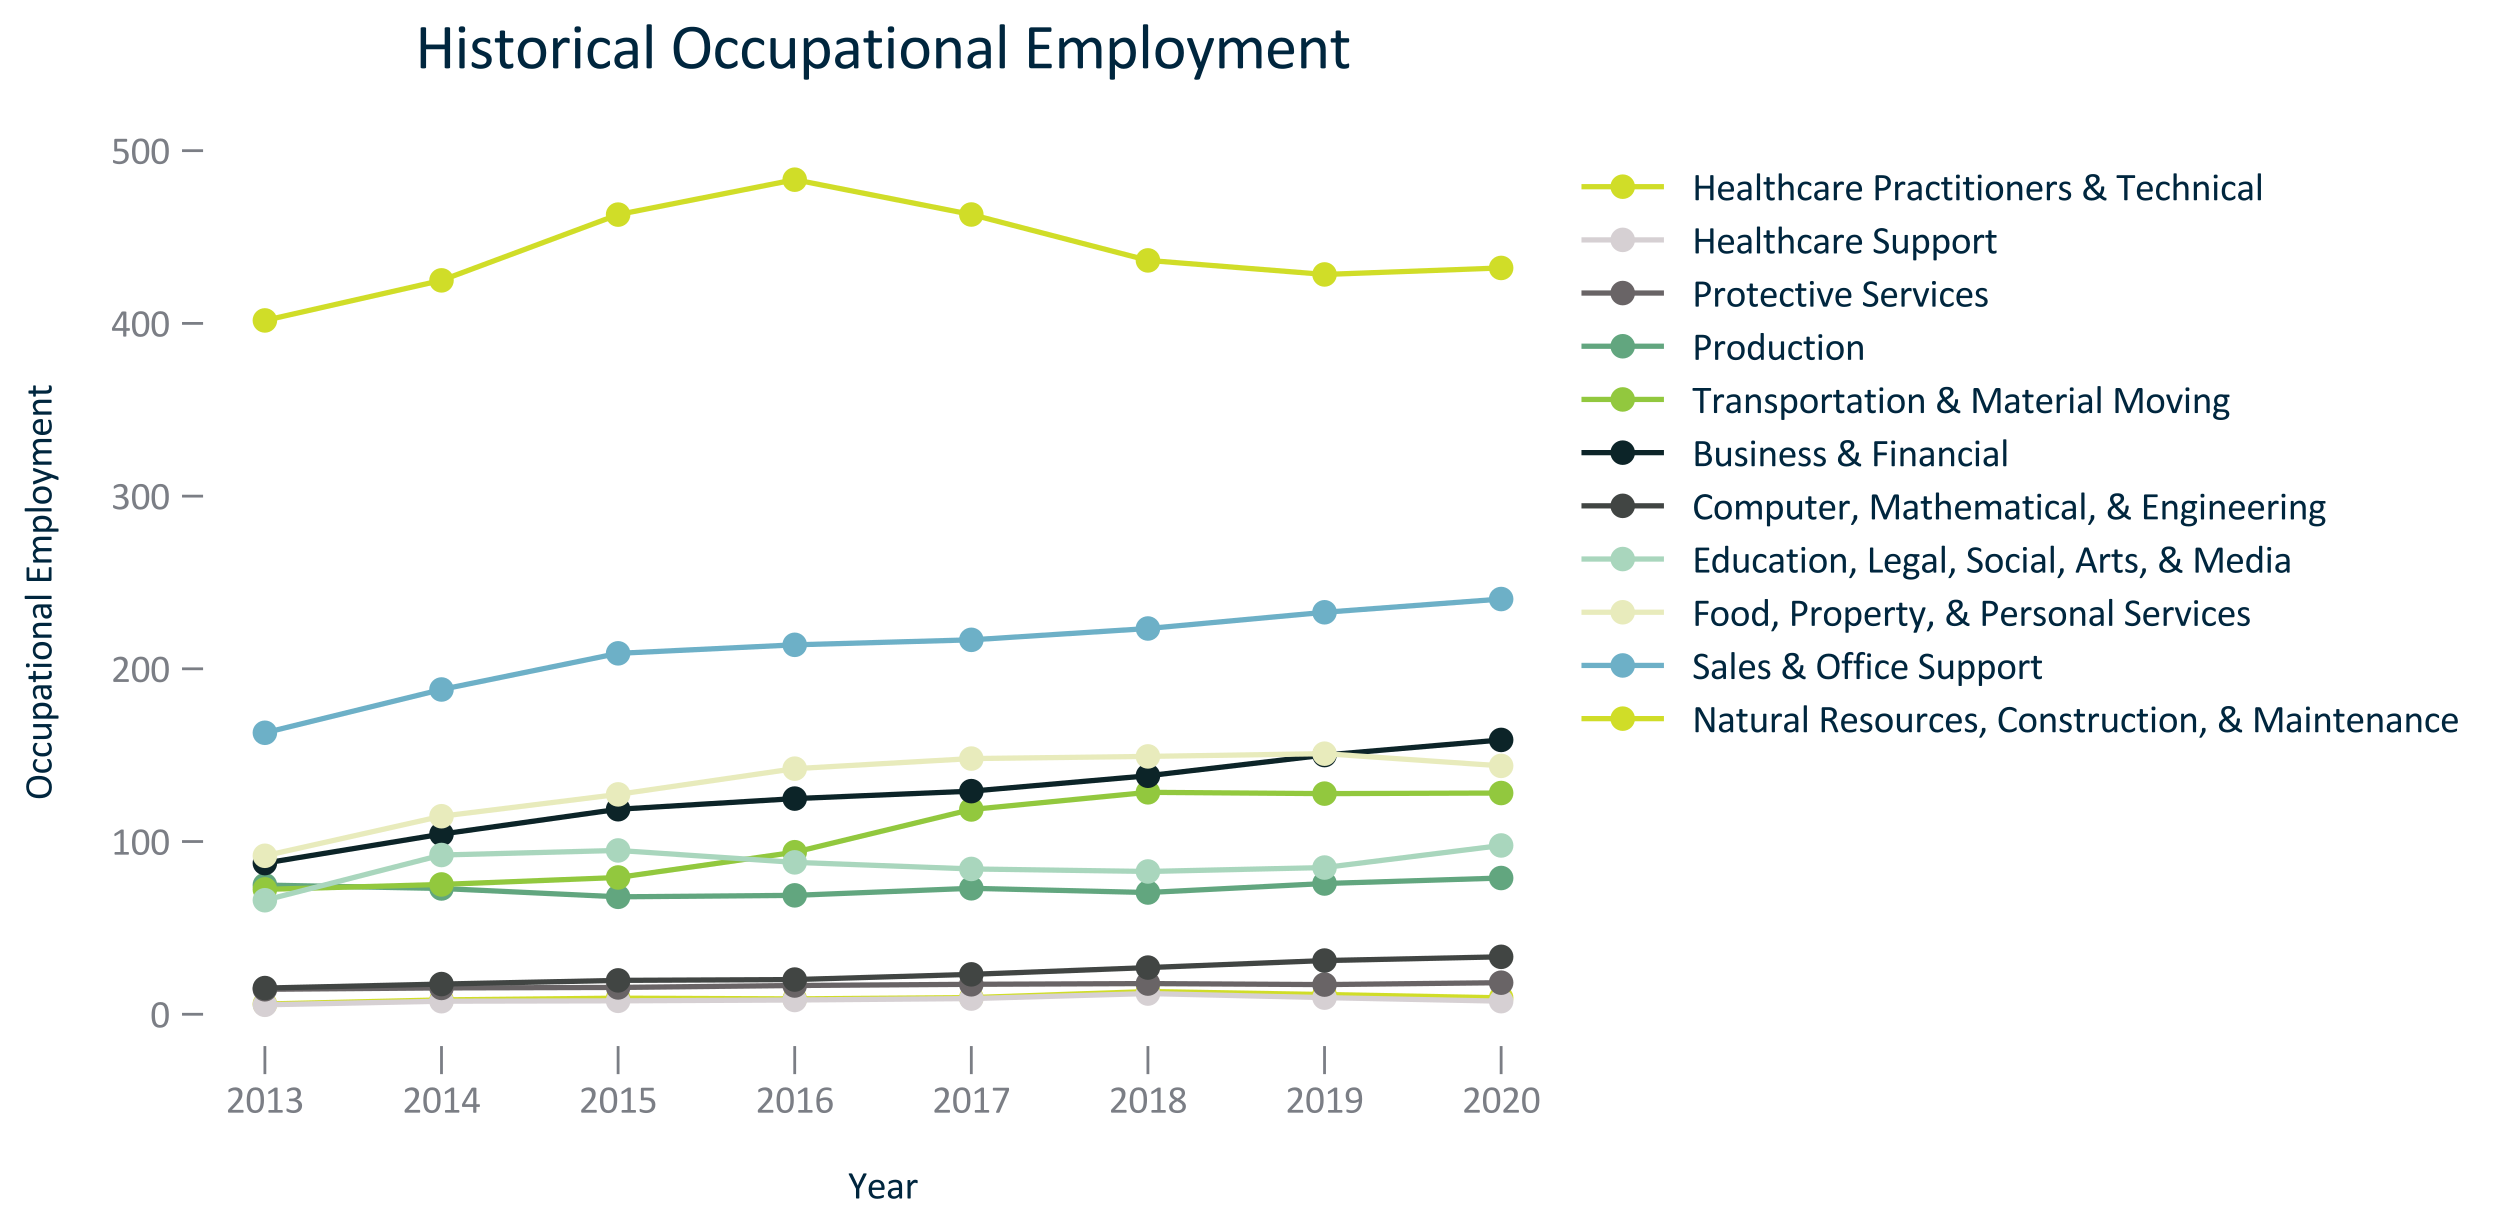 <?xml version="1.0" encoding="utf-8" standalone="no"?>
<!DOCTYPE svg PUBLIC "-//W3C//DTD SVG 1.1//EN"
  "http://www.w3.org/Graphics/SVG/1.1/DTD/svg11.dtd">
<svg xmlns:xlink="http://www.w3.org/1999/xlink" width="712.345pt" height="350.64pt" viewBox="0 0 712.345 350.64" xmlns="http://www.w3.org/2000/svg" version="1.1">
 <defs>
  <style type="text/css">*{stroke-linejoin: round; stroke-linecap: butt}</style>
 </defs>
 <g id="figure_1">
  <g id="patch_1">
   <path d="M 0 350.64 
L 712.345 350.64 
L 712.345 0 
L 0 0 
L 0 350.64 
z
" style="fill: none"/>
  </g>
  <g id="axes_1">
   <g id="patch_2">
    <path d="M 57.865 298.065 
L 445.345 298.065 
L 445.345 39.443 
L 57.865 39.443 
L 57.865 298.065 
z
" style="fill: none"/>
   </g>
   <g id="matplotlib.axis_1">
    <g id="xtick_1">
     <g id="line2d_1">
      <defs>
       <path id="m8069e073d5" d="M 0 0 
L 0 8 
" style="stroke: #7b7e85; stroke-width: 0.8"/>
      </defs>
      <g>
       <use xlink:href="#m8069e073d5" x="75.477" y="298.065" style="fill: #7b7e85; stroke: #7b7e85; stroke-width: 0.8"/>
      </g>
     </g>
     <g id="text_1">
      <!-- 2013 -->
      <g style="fill: #7b7e85" transform="translate(64.326 317.046) scale(0.11 -0.11)">
       <defs>
        <path id="Calibri-32" d="M 2888 231 
Q 2888 175 2880 131 
Q 2872 88 2858 58 
Q 2844 28 2820 14 
Q 2797 0 2769 0 
L 534 0 
Q 491 0 458 11 
Q 425 22 401 47 
Q 378 72 367 119 
Q 356 166 356 234 
Q 356 297 361 344 
Q 366 391 381 427 
Q 397 463 420 498 
Q 444 534 481 575 
L 1266 1406 
Q 1538 1694 1702 1922 
Q 1866 2150 1955 2337 
Q 2044 2525 2072 2678 
Q 2100 2831 2100 2966 
Q 2100 3100 2056 3220 
Q 2013 3341 1930 3431 
Q 1847 3522 1722 3575 
Q 1597 3628 1434 3628 
Q 1244 3628 1092 3575 
Q 941 3522 827 3459 
Q 713 3397 636 3344 
Q 559 3291 522 3291 
Q 500 3291 483 3303 
Q 466 3316 455 3344 
Q 444 3372 437 3419 
Q 431 3466 431 3531 
Q 431 3578 434 3612 
Q 438 3647 445 3672 
Q 453 3697 465 3719 
Q 478 3741 515 3773 
Q 553 3806 645 3862 
Q 738 3919 877 3973 
Q 1016 4028 1183 4065 
Q 1350 4103 1534 4103 
Q 1828 4103 2048 4020 
Q 2269 3938 2414 3794 
Q 2559 3650 2631 3459 
Q 2703 3269 2703 3053 
Q 2703 2859 2668 2667 
Q 2634 2475 2523 2251 
Q 2413 2028 2203 1754 
Q 1994 1481 1647 1125 
L 1006 456 
L 2766 456 
Q 2791 456 2814 442 
Q 2838 428 2855 400 
Q 2872 372 2880 330 
Q 2888 288 2888 231 
z
" transform="scale(0.016)"/>
        <path id="Calibri-30" d="M 3022 2031 
Q 3022 1566 2948 1181 
Q 2875 797 2704 520 
Q 2534 244 2259 92 
Q 1984 -59 1581 -59 
Q 1200 -59 939 77 
Q 678 213 518 477 
Q 359 741 292 1127 
Q 225 1513 225 2013 
Q 225 2475 300 2861 
Q 375 3247 544 3523 
Q 713 3800 988 3951 
Q 1263 4103 1663 4103 
Q 2047 4103 2308 3967 
Q 2569 3831 2728 3567 
Q 2888 3303 2955 2917 
Q 3022 2531 3022 2031 
z
M 2472 1994 
Q 2472 2297 2450 2537 
Q 2428 2778 2386 2962 
Q 2344 3147 2276 3280 
Q 2209 3413 2115 3498 
Q 2022 3584 1901 3623 
Q 1781 3663 1631 3663 
Q 1366 3663 1200 3538 
Q 1034 3413 939 3194 
Q 844 2975 809 2681 
Q 775 2388 775 2050 
Q 775 1597 822 1280 
Q 869 963 970 763 
Q 1072 563 1230 472 
Q 1388 381 1613 381 
Q 1788 381 1920 437 
Q 2053 494 2148 598 
Q 2244 703 2306 850 
Q 2369 997 2406 1175 
Q 2444 1353 2458 1561 
Q 2472 1769 2472 1994 
z
" transform="scale(0.016)"/>
        <path id="Calibri-31" d="M 2897 213 
Q 2897 153 2887 112 
Q 2878 72 2862 47 
Q 2847 22 2826 11 
Q 2806 0 2784 0 
L 672 0 
Q 650 0 631 11 
Q 613 22 595 47 
Q 578 72 568 112 
Q 559 153 559 213 
Q 559 269 568 309 
Q 578 350 592 376 
Q 606 403 626 417 
Q 647 431 672 431 
L 1516 431 
L 1516 3506 
L 734 3041 
Q 675 3009 639 3003 
Q 603 2997 581 3017 
Q 559 3038 551 3084 
Q 544 3131 544 3203 
Q 544 3256 548 3293 
Q 553 3331 562 3356 
Q 572 3381 589 3400 
Q 606 3419 634 3438 
L 1566 4034 
Q 1578 4044 1597 4050 
Q 1616 4056 1644 4062 
Q 1672 4069 1709 4070 
Q 1747 4072 1803 4072 
Q 1878 4072 1928 4065 
Q 1978 4059 2006 4048 
Q 2034 4038 2043 4020 
Q 2053 4003 2053 3984 
L 2053 431 
L 2784 431 
Q 2809 431 2831 417 
Q 2853 403 2867 376 
Q 2881 350 2889 309 
Q 2897 269 2897 213 
z
" transform="scale(0.016)"/>
        <path id="Calibri-33" d="M 2856 1156 
Q 2856 878 2759 654 
Q 2663 431 2481 272 
Q 2300 113 2034 27 
Q 1769 -59 1434 -59 
Q 1231 -59 1054 -26 
Q 878 6 740 51 
Q 603 97 512 145 
Q 422 194 398 216 
Q 375 238 362 259 
Q 350 281 340 312 
Q 331 344 326 389 
Q 322 434 322 500 
Q 322 613 344 656 
Q 366 700 406 700 
Q 434 700 517 650 
Q 600 600 729 542 
Q 859 484 1032 434 
Q 1206 384 1419 384 
Q 1625 384 1781 437 
Q 1938 491 2044 587 
Q 2150 684 2203 817 
Q 2256 950 2256 1106 
Q 2256 1278 2189 1415 
Q 2122 1553 1992 1653 
Q 1863 1753 1673 1806 
Q 1484 1859 1244 1859 
L 859 1859 
Q 834 1859 811 1870 
Q 788 1881 770 1906 
Q 753 1931 742 1972 
Q 731 2013 731 2078 
Q 731 2138 740 2177 
Q 750 2216 767 2239 
Q 784 2263 806 2273 
Q 828 2284 856 2284 
L 1209 2284 
Q 1416 2284 1580 2337 
Q 1744 2391 1858 2491 
Q 1972 2591 2033 2730 
Q 2094 2869 2094 3041 
Q 2094 3166 2053 3280 
Q 2013 3394 1931 3478 
Q 1850 3563 1723 3611 
Q 1597 3659 1431 3659 
Q 1250 3659 1098 3604 
Q 947 3550 828 3487 
Q 709 3425 631 3370 
Q 553 3316 522 3316 
Q 500 3316 483 3323 
Q 466 3331 455 3354 
Q 444 3378 439 3420 
Q 434 3463 434 3531 
Q 434 3578 437 3614 
Q 441 3650 450 3676 
Q 459 3703 471 3725 
Q 484 3747 514 3776 
Q 544 3806 634 3862 
Q 725 3919 858 3973 
Q 991 4028 1164 4065 
Q 1338 4103 1538 4103 
Q 1819 4103 2031 4031 
Q 2244 3959 2386 3828 
Q 2528 3697 2598 3514 
Q 2669 3331 2669 3109 
Q 2669 2919 2619 2755 
Q 2569 2591 2472 2464 
Q 2375 2338 2234 2248 
Q 2094 2159 1909 2125 
L 1909 2119 
Q 2119 2097 2292 2014 
Q 2466 1931 2591 1806 
Q 2716 1681 2786 1514 
Q 2856 1347 2856 1156 
z
" transform="scale(0.016)"/>
       </defs>
       <use xlink:href="#Calibri-32"/>
       <use xlink:href="#Calibri-30" x="50.684"/>
       <use xlink:href="#Calibri-31" x="101.367"/>
       <use xlink:href="#Calibri-33" x="152.051"/>
      </g>
     </g>
    </g>
    <g id="xtick_2">
     <g id="line2d_2">
      <g>
       <use xlink:href="#m8069e073d5" x="125.799" y="298.065" style="fill: #7b7e85; stroke: #7b7e85; stroke-width: 0.8"/>
      </g>
     </g>
     <g id="text_2">
      <!-- 2014 -->
      <g style="fill: #7b7e85" transform="translate(114.648 317.046) scale(0.11 -0.11)">
       <defs>
        <path id="Calibri-34" d="M 3059 1150 
Q 3059 1047 3028 987 
Q 2997 928 2941 928 
L 2484 928 
L 2484 78 
Q 2484 53 2471 36 
Q 2459 19 2428 6 
Q 2397 -6 2347 -12 
Q 2297 -19 2219 -19 
Q 2144 -19 2094 -12 
Q 2044 -6 2014 6 
Q 1984 19 1973 36 
Q 1963 53 1963 78 
L 1963 928 
L 294 928 
Q 256 928 231 937 
Q 206 947 186 972 
Q 166 997 158 1044 
Q 150 1091 150 1166 
Q 150 1225 153 1272 
Q 156 1319 165 1358 
Q 175 1397 190 1433 
Q 206 1469 228 1509 
L 1684 3966 
Q 1700 3991 1729 4009 
Q 1759 4028 1806 4040 
Q 1853 4053 1922 4058 
Q 1991 4063 2084 4063 
Q 2188 4063 2264 4055 
Q 2341 4047 2387 4034 
Q 2434 4022 2459 4001 
Q 2484 3981 2484 3953 
L 2484 1372 
L 2941 1372 
Q 2994 1372 3026 1317 
Q 3059 1263 3059 1150 
z
M 1963 3591 
L 1956 3591 
L 641 1372 
L 1963 1372 
L 1963 3591 
z
" transform="scale(0.016)"/>
       </defs>
       <use xlink:href="#Calibri-32"/>
       <use xlink:href="#Calibri-30" x="50.684"/>
       <use xlink:href="#Calibri-31" x="101.367"/>
       <use xlink:href="#Calibri-34" x="152.051"/>
      </g>
     </g>
    </g>
    <g id="xtick_3">
     <g id="line2d_3">
      <g>
       <use xlink:href="#m8069e073d5" x="176.122" y="298.065" style="fill: #7b7e85; stroke: #7b7e85; stroke-width: 0.8"/>
      </g>
     </g>
     <g id="text_3">
      <!-- 2015 -->
      <g style="fill: #7b7e85" transform="translate(164.97 317.046) scale(0.11 -0.11)">
       <defs>
        <path id="Calibri-35" d="M 2869 1300 
Q 2869 975 2759 722 
Q 2650 469 2450 295 
Q 2250 122 1973 31 
Q 1697 -59 1359 -59 
Q 1172 -59 1003 -32 
Q 834 -6 703 33 
Q 572 72 487 109 
Q 403 147 379 169 
Q 356 191 347 209 
Q 338 228 330 254 
Q 322 281 319 322 
Q 316 363 316 419 
Q 316 472 320 514 
Q 325 556 337 582 
Q 350 609 367 621 
Q 384 634 406 634 
Q 438 634 503 595 
Q 569 556 680 511 
Q 791 466 955 425 
Q 1119 384 1344 384 
Q 1553 384 1728 434 
Q 1903 484 2029 590 
Q 2156 697 2228 858 
Q 2300 1019 2300 1250 
Q 2300 1444 2239 1592 
Q 2178 1741 2051 1839 
Q 1925 1938 1731 1986 
Q 1538 2034 1269 2034 
Q 1078 2034 940 2015 
Q 803 1997 684 1997 
Q 597 1997 559 2037 
Q 522 2078 522 2194 
L 522 3841 
Q 522 3944 570 3994 
Q 619 4044 709 4044 
L 2500 4044 
Q 2525 4044 2548 4030 
Q 2572 4016 2587 3987 
Q 2603 3959 2611 3915 
Q 2619 3872 2619 3813 
Q 2619 3700 2587 3637 
Q 2556 3575 2500 3575 
L 991 3575 
L 991 2441 
Q 1100 2456 1214 2459 
Q 1328 2463 1478 2463 
Q 1825 2463 2084 2380 
Q 2344 2297 2517 2145 
Q 2691 1994 2780 1778 
Q 2869 1563 2869 1300 
z
" transform="scale(0.016)"/>
       </defs>
       <use xlink:href="#Calibri-32"/>
       <use xlink:href="#Calibri-30" x="50.684"/>
       <use xlink:href="#Calibri-31" x="101.367"/>
       <use xlink:href="#Calibri-35" x="152.051"/>
      </g>
     </g>
    </g>
    <g id="xtick_4">
     <g id="line2d_4">
      <g>
       <use xlink:href="#m8069e073d5" x="226.444" y="298.065" style="fill: #7b7e85; stroke: #7b7e85; stroke-width: 0.8"/>
      </g>
     </g>
     <g id="text_4">
      <!-- 2016 -->
      <g style="fill: #7b7e85" transform="translate(215.292 317.046) scale(0.11 -0.11)">
       <defs>
        <path id="Calibri-36" d="M 2991 1309 
Q 2991 1044 2909 795 
Q 2828 547 2659 358 
Q 2491 169 2231 55 
Q 1972 -59 1619 -59 
Q 1366 -59 1172 3 
Q 978 66 834 181 
Q 691 297 595 465 
Q 500 634 442 850 
Q 384 1066 359 1322 
Q 334 1578 334 1872 
Q 334 2131 362 2397 
Q 391 2663 462 2909 
Q 534 3156 657 3373 
Q 781 3591 967 3752 
Q 1153 3913 1412 4006 
Q 1672 4100 2016 4100 
Q 2131 4100 2250 4086 
Q 2369 4072 2469 4048 
Q 2569 4025 2637 3997 
Q 2706 3969 2728 3951 
Q 2750 3934 2761 3914 
Q 2772 3894 2778 3870 
Q 2784 3847 2787 3817 
Q 2791 3788 2791 3744 
Q 2791 3688 2789 3647 
Q 2788 3606 2777 3581 
Q 2766 3556 2748 3543 
Q 2731 3531 2703 3531 
Q 2669 3531 2609 3553 
Q 2550 3575 2465 3601 
Q 2381 3628 2261 3650 
Q 2141 3672 1981 3672 
Q 1691 3672 1481 3553 
Q 1272 3434 1139 3234 
Q 1006 3034 942 2770 
Q 878 2506 869 2219 
Q 950 2266 1051 2312 
Q 1153 2359 1273 2396 
Q 1394 2434 1528 2457 
Q 1663 2481 1816 2481 
Q 2144 2481 2369 2392 
Q 2594 2303 2733 2145 
Q 2872 1988 2931 1773 
Q 2991 1559 2991 1309 
z
M 2447 1259 
Q 2447 1441 2411 1589 
Q 2375 1738 2290 1841 
Q 2206 1944 2065 2000 
Q 1925 2056 1719 2056 
Q 1603 2056 1487 2036 
Q 1372 2016 1264 1980 
Q 1156 1944 1057 1895 
Q 959 1847 878 1791 
Q 878 1388 929 1116 
Q 981 844 1079 680 
Q 1178 516 1325 445 
Q 1472 375 1669 375 
Q 1869 375 2016 450 
Q 2163 525 2259 651 
Q 2356 778 2401 936 
Q 2447 1094 2447 1259 
z
" transform="scale(0.016)"/>
       </defs>
       <use xlink:href="#Calibri-32"/>
       <use xlink:href="#Calibri-30" x="50.684"/>
       <use xlink:href="#Calibri-31" x="101.367"/>
       <use xlink:href="#Calibri-36" x="152.051"/>
      </g>
     </g>
    </g>
    <g id="xtick_5">
     <g id="line2d_5">
      <g>
       <use xlink:href="#m8069e073d5" x="276.766" y="298.065" style="fill: #7b7e85; stroke: #7b7e85; stroke-width: 0.8"/>
      </g>
     </g>
     <g id="text_5">
      <!-- 2017 -->
      <g style="fill: #7b7e85" transform="translate(265.614 317.046) scale(0.11 -0.11)">
       <defs>
        <path id="Calibri-37" d="M 2947 3813 
Q 2947 3756 2942 3711 
Q 2938 3666 2930 3623 
Q 2922 3581 2908 3542 
Q 2894 3503 2875 3459 
L 1419 103 
Q 1403 66 1379 42 
Q 1356 19 1320 5 
Q 1284 -9 1228 -14 
Q 1172 -19 1091 -19 
Q 984 -19 925 -9 
Q 866 0 839 20 
Q 813 41 816 70 
Q 819 100 838 141 
L 2369 3572 
L 428 3572 
Q 369 3572 339 3634 
Q 309 3697 309 3809 
Q 309 3869 317 3912 
Q 325 3956 340 3986 
Q 356 4016 378 4030 
Q 400 4044 428 4044 
L 2784 4044 
Q 2828 4044 2861 4034 
Q 2894 4025 2911 3997 
Q 2928 3969 2937 3925 
Q 2947 3881 2947 3813 
z
" transform="scale(0.016)"/>
       </defs>
       <use xlink:href="#Calibri-32"/>
       <use xlink:href="#Calibri-30" x="50.684"/>
       <use xlink:href="#Calibri-31" x="101.367"/>
       <use xlink:href="#Calibri-37" x="152.051"/>
      </g>
     </g>
    </g>
    <g id="xtick_6">
     <g id="line2d_6">
      <g>
       <use xlink:href="#m8069e073d5" x="327.088" y="298.065" style="fill: #7b7e85; stroke: #7b7e85; stroke-width: 0.8"/>
      </g>
     </g>
     <g id="text_6">
      <!-- 2018 -->
      <g style="fill: #7b7e85" transform="translate(315.937 317.046) scale(0.11 -0.11)">
       <defs>
        <path id="Calibri-38" d="M 2981 1038 
Q 2981 775 2887 570 
Q 2794 366 2617 225 
Q 2441 84 2181 12 
Q 1922 -59 1588 -59 
Q 1275 -59 1028 6 
Q 781 72 609 200 
Q 438 328 347 515 
Q 256 703 256 944 
Q 256 1134 318 1293 
Q 381 1453 498 1587 
Q 616 1722 787 1839 
Q 959 1956 1175 2063 
Q 988 2159 844 2267 
Q 700 2375 600 2501 
Q 500 2628 448 2772 
Q 397 2916 397 3084 
Q 397 3297 473 3483 
Q 550 3669 704 3806 
Q 859 3944 1098 4023 
Q 1338 4103 1656 4103 
Q 1963 4103 2186 4029 
Q 2409 3956 2554 3829 
Q 2700 3703 2769 3531 
Q 2838 3359 2838 3163 
Q 2838 3003 2786 2856 
Q 2734 2709 2634 2578 
Q 2534 2447 2389 2333 
Q 2244 2219 2056 2119 
Q 2278 2009 2451 1893 
Q 2625 1778 2742 1645 
Q 2859 1513 2920 1364 
Q 2981 1216 2981 1038 
z
M 2306 3113 
Q 2306 3244 2261 3350 
Q 2216 3456 2128 3531 
Q 2041 3606 1911 3645 
Q 1781 3684 1616 3684 
Q 1278 3684 1104 3531 
Q 931 3378 931 3113 
Q 931 2991 973 2886 
Q 1016 2781 1105 2687 
Q 1194 2594 1330 2505 
Q 1466 2416 1653 2319 
Q 1969 2481 2137 2678 
Q 2306 2875 2306 3113 
z
M 2438 981 
Q 2438 1125 2384 1242 
Q 2331 1359 2223 1461 
Q 2116 1563 1955 1658 
Q 1794 1753 1581 1856 
Q 1384 1759 1236 1662 
Q 1088 1566 992 1462 
Q 897 1359 848 1245 
Q 800 1131 800 994 
Q 800 691 1008 525 
Q 1216 359 1628 359 
Q 2028 359 2233 526 
Q 2438 694 2438 981 
z
" transform="scale(0.016)"/>
       </defs>
       <use xlink:href="#Calibri-32"/>
       <use xlink:href="#Calibri-30" x="50.684"/>
       <use xlink:href="#Calibri-31" x="101.367"/>
       <use xlink:href="#Calibri-38" x="152.051"/>
      </g>
     </g>
    </g>
    <g id="xtick_7">
     <g id="line2d_7">
      <g>
       <use xlink:href="#m8069e073d5" x="377.41" y="298.065" style="fill: #7b7e85; stroke: #7b7e85; stroke-width: 0.8"/>
      </g>
     </g>
     <g id="text_7">
      <!-- 2019 -->
      <g style="fill: #7b7e85" transform="translate(366.259 317.046) scale(0.11 -0.11)">
       <defs>
        <path id="Calibri-39" d="M 2919 2181 
Q 2919 1919 2887 1650 
Q 2856 1381 2781 1132 
Q 2706 884 2579 667 
Q 2453 450 2261 287 
Q 2069 125 1805 33 
Q 1541 -59 1191 -59 
Q 1056 -59 929 -42 
Q 803 -25 701 0 
Q 600 25 531 53 
Q 463 81 431 109 
Q 400 138 386 186 
Q 372 234 372 316 
Q 372 384 376 425 
Q 381 466 390 487 
Q 400 509 417 517 
Q 434 525 459 525 
Q 494 525 556 501 
Q 619 478 714 450 
Q 809 422 937 398 
Q 1066 375 1225 375 
Q 1528 375 1745 492 
Q 1963 609 2100 806 
Q 2238 1003 2306 1262 
Q 2375 1522 2381 1809 
Q 2216 1713 1984 1638 
Q 1753 1563 1453 1563 
Q 1116 1563 886 1655 
Q 656 1747 517 1906 
Q 378 2066 317 2284 
Q 256 2503 256 2763 
Q 256 3031 334 3273 
Q 413 3516 578 3700 
Q 744 3884 1000 3993 
Q 1256 4103 1613 4103 
Q 1866 4103 2061 4039 
Q 2256 3975 2400 3854 
Q 2544 3734 2644 3564 
Q 2744 3394 2805 3178 
Q 2866 2963 2892 2711 
Q 2919 2459 2919 2181 
z
M 2372 2241 
Q 2372 2641 2319 2914 
Q 2266 3188 2162 3356 
Q 2059 3525 1909 3600 
Q 1759 3675 1563 3675 
Q 1359 3675 1215 3601 
Q 1072 3528 980 3404 
Q 888 3281 844 3125 
Q 800 2969 800 2803 
Q 800 2619 839 2466 
Q 878 2313 965 2206 
Q 1053 2100 1193 2042 
Q 1334 1984 1541 1984 
Q 1775 1984 1994 2054 
Q 2213 2125 2372 2241 
z
" transform="scale(0.016)"/>
       </defs>
       <use xlink:href="#Calibri-32"/>
       <use xlink:href="#Calibri-30" x="50.684"/>
       <use xlink:href="#Calibri-31" x="101.367"/>
       <use xlink:href="#Calibri-39" x="152.051"/>
      </g>
     </g>
    </g>
    <g id="xtick_8">
     <g id="line2d_8">
      <g>
       <use xlink:href="#m8069e073d5" x="427.732" y="298.065" style="fill: #7b7e85; stroke: #7b7e85; stroke-width: 0.8"/>
      </g>
     </g>
     <g id="text_8">
      <!-- 2020 -->
      <g style="fill: #7b7e85" transform="translate(416.581 317.046) scale(0.11 -0.11)">
       <use xlink:href="#Calibri-32"/>
       <use xlink:href="#Calibri-30" x="50.684"/>
       <use xlink:href="#Calibri-32" x="101.367"/>
       <use xlink:href="#Calibri-30" x="152.051"/>
      </g>
     </g>
    </g>
    <g id="text_9">
     <!-- Year -->
     <g style="fill: #00263e" transform="translate(241.636 341.484) scale(0.11 -0.11)">
      <defs>
       <path id="Calibri-59" d="M 1828 1572 
L 1828 81 
Q 1828 56 1815 37 
Q 1803 19 1772 8 
Q 1741 -3 1687 -11 
Q 1634 -19 1559 -19 
Q 1481 -19 1429 -11 
Q 1378 -3 1345 8 
Q 1313 19 1300 37 
Q 1288 56 1288 81 
L 1288 1572 
L 144 3853 
Q 109 3925 101 3965 
Q 94 4006 117 4028 
Q 141 4050 202 4056 
Q 263 4063 366 4063 
Q 459 4063 517 4056 
Q 575 4050 609 4039 
Q 644 4028 661 4008 
Q 678 3988 694 3956 
L 1253 2794 
Q 1331 2628 1409 2447 
Q 1488 2266 1569 2081 
L 1575 2081 
Q 1647 2259 1723 2436 
Q 1800 2613 1878 2784 
L 2441 3953 
Q 2450 3984 2467 4006 
Q 2484 4028 2514 4039 
Q 2544 4050 2597 4056 
Q 2650 4063 2731 4063 
Q 2844 4063 2908 4055 
Q 2972 4047 2997 4025 
Q 3022 4003 3014 3962 
Q 3006 3922 2972 3853 
L 1828 1572 
z
" transform="scale(0.016)"/>
       <path id="Calibri-65" d="M 2878 1606 
Q 2878 1484 2817 1432 
Q 2756 1381 2678 1381 
L 834 1381 
Q 834 1147 881 959 
Q 928 772 1037 637 
Q 1147 503 1322 431 
Q 1497 359 1750 359 
Q 1950 359 2106 392 
Q 2263 425 2377 465 
Q 2491 506 2564 539 
Q 2638 572 2675 572 
Q 2697 572 2714 561 
Q 2731 550 2740 528 
Q 2750 506 2754 467 
Q 2759 428 2759 372 
Q 2759 331 2756 301 
Q 2753 272 2748 248 
Q 2744 225 2733 206 
Q 2722 188 2705 170 
Q 2688 153 2603 114 
Q 2519 75 2384 37 
Q 2250 0 2073 -29 
Q 1897 -59 1697 -59 
Q 1350 -59 1089 37 
Q 828 134 650 325 
Q 472 516 381 803 
Q 291 1091 291 1472 
Q 291 1834 384 2123 
Q 478 2413 654 2614 
Q 831 2816 1081 2923 
Q 1331 3031 1641 3031 
Q 1972 3031 2205 2925 
Q 2438 2819 2588 2639 
Q 2738 2459 2808 2217 
Q 2878 1975 2878 1700 
L 2878 1606 
z
M 2359 1759 
Q 2369 2166 2180 2397 
Q 1991 2628 1619 2628 
Q 1428 2628 1284 2556 
Q 1141 2484 1044 2365 
Q 947 2247 894 2089 
Q 841 1931 834 1759 
L 2359 1759 
z
" transform="scale(0.016)"/>
       <path id="Calibri-61" d="M 2597 75 
Q 2597 38 2572 19 
Q 2547 0 2503 -9 
Q 2459 -19 2375 -19 
Q 2294 -19 2245 -9 
Q 2197 0 2175 19 
Q 2153 38 2153 75 
L 2153 356 
Q 1969 159 1742 50 
Q 1516 -59 1263 -59 
Q 1041 -59 861 -1 
Q 681 56 554 165 
Q 428 275 358 434 
Q 288 594 288 797 
Q 288 1034 384 1209 
Q 481 1384 662 1500 
Q 844 1616 1106 1673 
Q 1369 1731 1697 1731 
L 2084 1731 
L 2084 1950 
Q 2084 2113 2050 2238 
Q 2016 2363 1939 2445 
Q 1863 2528 1741 2570 
Q 1619 2613 1441 2613 
Q 1250 2613 1098 2567 
Q 947 2522 833 2467 
Q 719 2413 642 2367 
Q 566 2322 528 2322 
Q 503 2322 484 2334 
Q 466 2347 452 2372 
Q 438 2397 431 2436 
Q 425 2475 425 2522 
Q 425 2600 436 2645 
Q 447 2691 489 2731 
Q 531 2772 634 2826 
Q 738 2881 872 2926 
Q 1006 2972 1165 3001 
Q 1325 3031 1488 3031 
Q 1791 3031 2003 2962 
Q 2216 2894 2347 2761 
Q 2478 2628 2537 2431 
Q 2597 2234 2597 1972 
L 2597 75 
z
M 2084 1359 
L 1644 1359 
Q 1431 1359 1275 1323 
Q 1119 1288 1016 1217 
Q 913 1147 864 1048 
Q 816 950 816 822 
Q 816 603 955 473 
Q 1094 344 1344 344 
Q 1547 344 1720 447 
Q 1894 550 2084 763 
L 2084 1359 
z
" transform="scale(0.016)"/>
       <path id="Calibri-72" d="M 2122 2706 
Q 2122 2638 2119 2591 
Q 2116 2544 2106 2517 
Q 2097 2491 2083 2477 
Q 2069 2463 2044 2463 
Q 2019 2463 1983 2477 
Q 1947 2491 1901 2505 
Q 1856 2519 1800 2531 
Q 1744 2544 1678 2544 
Q 1600 2544 1525 2512 
Q 1450 2481 1367 2409 
Q 1284 2338 1193 2219 
Q 1103 2100 994 1928 
L 994 78 
Q 994 53 981 36 
Q 969 19 941 6 
Q 913 -6 863 -12 
Q 813 -19 734 -19 
Q 659 -19 609 -12 
Q 559 -6 529 6 
Q 500 19 489 36 
Q 478 53 478 78 
L 478 2891 
Q 478 2916 487 2933 
Q 497 2950 525 2964 
Q 553 2978 597 2983 
Q 641 2988 713 2988 
Q 781 2988 826 2983 
Q 872 2978 897 2964 
Q 922 2950 933 2933 
Q 944 2916 944 2891 
L 944 2481 
Q 1059 2650 1161 2756 
Q 1263 2863 1353 2923 
Q 1444 2984 1533 3007 
Q 1622 3031 1713 3031 
Q 1753 3031 1804 3026 
Q 1856 3022 1912 3009 
Q 1969 2997 2014 2981 
Q 2059 2966 2078 2950 
Q 2097 2934 2103 2920 
Q 2109 2906 2114 2884 
Q 2119 2863 2120 2820 
Q 2122 2778 2122 2706 
z
" transform="scale(0.016)"/>
      </defs>
      <use xlink:href="#Calibri-59"/>
      <use xlink:href="#Calibri-65" x="48.73"/>
      <use xlink:href="#Calibri-61" x="98.486"/>
      <use xlink:href="#Calibri-72" x="146.387"/>
     </g>
    </g>
   </g>
   <g id="matplotlib.axis_2">
    <g id="ytick_1">
     <g id="line2d_9">
      <defs>
       <path id="m61904953cc" d="M 0 0 
L -6 0 
" style="stroke: #7b7e85; stroke-width: 0.8"/>
      </defs>
      <g>
       <use xlink:href="#m61904953cc" x="57.865" y="289.001" style="fill: #7b7e85; stroke: #7b7e85; stroke-width: 0.8"/>
      </g>
     </g>
     <g id="text_10">
      <!-- 0 -->
      <g style="fill: #7b7e85" transform="translate(42.789 292.742) scale(0.11 -0.11)">
       <use xlink:href="#Calibri-30"/>
      </g>
     </g>
    </g>
    <g id="ytick_2">
     <g id="line2d_10">
      <g>
       <use xlink:href="#m61904953cc" x="57.865" y="239.788" style="fill: #7b7e85; stroke: #7b7e85; stroke-width: 0.8"/>
      </g>
     </g>
     <g id="text_11">
      <!-- 100 -->
      <g style="fill: #7b7e85" transform="translate(31.638 243.529) scale(0.11 -0.11)">
       <use xlink:href="#Calibri-31"/>
       <use xlink:href="#Calibri-30" x="50.684"/>
       <use xlink:href="#Calibri-30" x="101.367"/>
      </g>
     </g>
    </g>
    <g id="ytick_3">
     <g id="line2d_11">
      <g>
       <use xlink:href="#m61904953cc" x="57.865" y="190.574" style="fill: #7b7e85; stroke: #7b7e85; stroke-width: 0.8"/>
      </g>
     </g>
     <g id="text_12">
      <!-- 200 -->
      <g style="fill: #7b7e85" transform="translate(31.638 194.315) scale(0.11 -0.11)">
       <use xlink:href="#Calibri-32"/>
       <use xlink:href="#Calibri-30" x="50.684"/>
       <use xlink:href="#Calibri-30" x="101.367"/>
      </g>
     </g>
    </g>
    <g id="ytick_4">
     <g id="line2d_12">
      <g>
       <use xlink:href="#m61904953cc" x="57.865" y="141.361" style="fill: #7b7e85; stroke: #7b7e85; stroke-width: 0.8"/>
      </g>
     </g>
     <g id="text_13">
      <!-- 300 -->
      <g style="fill: #7b7e85" transform="translate(31.638 145.101) scale(0.11 -0.11)">
       <use xlink:href="#Calibri-33"/>
       <use xlink:href="#Calibri-30" x="50.684"/>
       <use xlink:href="#Calibri-30" x="101.367"/>
      </g>
     </g>
    </g>
    <g id="ytick_5">
     <g id="line2d_13">
      <g>
       <use xlink:href="#m61904953cc" x="57.865" y="92.147" style="fill: #7b7e85; stroke: #7b7e85; stroke-width: 0.8"/>
      </g>
     </g>
     <g id="text_14">
      <!-- 400 -->
      <g style="fill: #7b7e85" transform="translate(31.638 95.888) scale(0.11 -0.11)">
       <use xlink:href="#Calibri-34"/>
       <use xlink:href="#Calibri-30" x="50.684"/>
       <use xlink:href="#Calibri-30" x="101.367"/>
      </g>
     </g>
    </g>
    <g id="ytick_6">
     <g id="line2d_14">
      <g>
       <use xlink:href="#m61904953cc" x="57.865" y="42.933" style="fill: #7b7e85; stroke: #7b7e85; stroke-width: 0.8"/>
      </g>
     </g>
     <g id="text_15">
      <!-- 500 -->
      <g style="fill: #7b7e85" transform="translate(31.638 46.674) scale(0.11 -0.11)">
       <use xlink:href="#Calibri-35"/>
       <use xlink:href="#Calibri-30" x="50.684"/>
       <use xlink:href="#Calibri-30" x="101.367"/>
      </g>
     </g>
    </g>
    <g id="text_16">
     <!-- Occupational Employment -->
     <g style="fill: #00263e" transform="translate(14.682 227.983) rotate(-90) scale(0.11 -0.11)">
      <defs>
       <path id="Calibri-4f" d="M 3925 2069 
Q 3925 1578 3809 1184 
Q 3694 791 3464 514 
Q 3234 238 2887 89 
Q 2541 -59 2078 -59 
Q 1622 -59 1289 77 
Q 956 213 739 472 
Q 522 731 415 1115 
Q 309 1500 309 2000 
Q 309 2478 425 2868 
Q 541 3259 772 3532 
Q 1003 3806 1350 3954 
Q 1697 4103 2159 4103 
Q 2606 4103 2937 3968 
Q 3269 3834 3489 3576 
Q 3709 3319 3817 2939 
Q 3925 2559 3925 2069 
z
M 3359 2031 
Q 3359 2375 3298 2670 
Q 3238 2966 3095 3183 
Q 2953 3400 2715 3522 
Q 2478 3644 2128 3644 
Q 1778 3644 1540 3512 
Q 1303 3381 1154 3162 
Q 1006 2944 942 2651 
Q 878 2359 878 2038 
Q 878 1681 937 1381 
Q 997 1081 1137 864 
Q 1278 647 1514 526 
Q 1750 406 2106 406 
Q 2459 406 2700 537 
Q 2941 669 3087 892 
Q 3234 1116 3296 1409 
Q 3359 1703 3359 2031 
z
" transform="scale(0.016)"/>
       <path id="Calibri-63" d="M 2500 506 
Q 2500 453 2497 414 
Q 2494 375 2486 348 
Q 2478 322 2467 301 
Q 2456 281 2417 242 
Q 2378 203 2284 145 
Q 2191 88 2073 42 
Q 1956 -3 1818 -31 
Q 1681 -59 1534 -59 
Q 1231 -59 997 41 
Q 763 141 605 333 
Q 447 525 364 804 
Q 281 1084 281 1450 
Q 281 1866 382 2164 
Q 484 2463 661 2653 
Q 838 2844 1077 2936 
Q 1316 3028 1594 3028 
Q 1728 3028 1854 3003 
Q 1981 2978 2087 2937 
Q 2194 2897 2276 2844 
Q 2359 2791 2396 2753 
Q 2434 2716 2448 2694 
Q 2463 2672 2472 2642 
Q 2481 2613 2484 2575 
Q 2488 2538 2488 2481 
Q 2488 2359 2459 2311 
Q 2431 2263 2391 2263 
Q 2344 2263 2283 2314 
Q 2222 2366 2128 2428 
Q 2034 2491 1901 2542 
Q 1769 2594 1588 2594 
Q 1216 2594 1017 2308 
Q 819 2022 819 1478 
Q 819 1206 870 1001 
Q 922 797 1022 659 
Q 1122 522 1267 455 
Q 1413 388 1600 388 
Q 1778 388 1912 444 
Q 2047 500 2145 567 
Q 2244 634 2311 689 
Q 2378 744 2416 744 
Q 2438 744 2453 731 
Q 2469 719 2480 689 
Q 2491 659 2495 614 
Q 2500 569 2500 506 
z
" transform="scale(0.016)"/>
       <path id="Calibri-75" d="M 2888 78 
Q 2888 53 2877 36 
Q 2866 19 2837 6 
Q 2809 -6 2764 -12 
Q 2719 -19 2653 -19 
Q 2581 -19 2536 -12 
Q 2491 -6 2464 6 
Q 2438 19 2428 36 
Q 2419 53 2419 78 
L 2419 450 
Q 2178 184 1943 62 
Q 1709 -59 1469 -59 
Q 1188 -59 995 34 
Q 803 128 684 289 
Q 566 450 514 664 
Q 463 878 463 1184 
L 463 2891 
Q 463 2916 473 2933 
Q 484 2950 515 2964 
Q 547 2978 597 2983 
Q 647 2988 722 2988 
Q 797 2988 847 2983 
Q 897 2978 926 2964 
Q 956 2950 968 2933 
Q 981 2916 981 2891 
L 981 1253 
Q 981 1006 1017 857 
Q 1053 709 1126 604 
Q 1200 500 1312 442 
Q 1425 384 1575 384 
Q 1769 384 1961 521 
Q 2153 659 2369 925 
L 2369 2891 
Q 2369 2916 2380 2933 
Q 2391 2950 2422 2964 
Q 2453 2978 2501 2983 
Q 2550 2988 2628 2988 
Q 2703 2988 2753 2983 
Q 2803 2978 2831 2964 
Q 2859 2950 2873 2933 
Q 2888 2916 2888 2891 
L 2888 78 
z
" transform="scale(0.016)"/>
       <path id="Calibri-70" d="M 3066 1528 
Q 3066 1159 2986 865 
Q 2906 572 2751 367 
Q 2597 163 2369 52 
Q 2141 -59 1847 -59 
Q 1722 -59 1615 -34 
Q 1509 -9 1407 44 
Q 1306 97 1206 178 
Q 1106 259 994 369 
L 994 -1038 
Q 994 -1063 981 -1081 
Q 969 -1100 941 -1112 
Q 913 -1125 863 -1131 
Q 813 -1138 734 -1138 
Q 659 -1138 609 -1131 
Q 559 -1125 529 -1112 
Q 500 -1100 489 -1081 
Q 478 -1063 478 -1038 
L 478 2891 
Q 478 2919 487 2936 
Q 497 2953 525 2965 
Q 553 2978 597 2983 
Q 641 2988 703 2988 
Q 769 2988 811 2983 
Q 853 2978 881 2965 
Q 909 2953 920 2936 
Q 931 2919 931 2891 
L 931 2513 
Q 1059 2644 1178 2741 
Q 1297 2838 1417 2902 
Q 1538 2966 1664 2998 
Q 1791 3031 1931 3031 
Q 2238 3031 2453 2912 
Q 2669 2794 2805 2587 
Q 2941 2381 3003 2107 
Q 3066 1834 3066 1528 
z
M 2522 1469 
Q 2522 1684 2489 1886 
Q 2456 2088 2376 2244 
Q 2297 2400 2162 2494 
Q 2028 2588 1828 2588 
Q 1728 2588 1631 2558 
Q 1534 2528 1434 2464 
Q 1334 2400 1225 2295 
Q 1116 2191 994 2038 
L 994 919 
Q 1206 659 1397 521 
Q 1588 384 1797 384 
Q 1991 384 2130 478 
Q 2269 572 2355 728 
Q 2441 884 2481 1078 
Q 2522 1272 2522 1469 
z
" transform="scale(0.016)"/>
       <path id="Calibri-74" d="M 1941 284 
Q 1941 194 1928 141 
Q 1916 88 1891 63 
Q 1866 38 1816 16 
Q 1766 -6 1702 -20 
Q 1638 -34 1566 -43 
Q 1494 -53 1422 -53 
Q 1203 -53 1047 5 
Q 891 63 791 180 
Q 691 297 645 476 
Q 600 656 600 900 
L 600 2544 
L 206 2544 
Q 159 2544 131 2594 
Q 103 2644 103 2756 
Q 103 2816 111 2856 
Q 119 2897 131 2923 
Q 144 2950 164 2961 
Q 184 2972 209 2972 
L 600 2972 
L 600 3641 
Q 600 3663 611 3681 
Q 622 3700 651 3714 
Q 681 3728 731 3734 
Q 781 3741 856 3741 
Q 934 3741 984 3734 
Q 1034 3728 1062 3714 
Q 1091 3700 1103 3681 
Q 1116 3663 1116 3641 
L 1116 2972 
L 1838 2972 
Q 1863 2972 1881 2961 
Q 1900 2950 1914 2923 
Q 1928 2897 1934 2856 
Q 1941 2816 1941 2756 
Q 1941 2644 1912 2594 
Q 1884 2544 1838 2544 
L 1116 2544 
L 1116 975 
Q 1116 684 1202 536 
Q 1288 388 1509 388 
Q 1581 388 1637 402 
Q 1694 416 1737 431 
Q 1781 447 1812 461 
Q 1844 475 1869 475 
Q 1884 475 1898 467 
Q 1913 459 1920 437 
Q 1928 416 1934 378 
Q 1941 341 1941 284 
z
" transform="scale(0.016)"/>
       <path id="Calibri-69" d="M 994 78 
Q 994 53 981 36 
Q 969 19 941 6 
Q 913 -6 863 -12 
Q 813 -19 734 -19 
Q 659 -19 609 -12 
Q 559 -6 529 6 
Q 500 19 489 36 
Q 478 53 478 78 
L 478 2891 
Q 478 2913 489 2931 
Q 500 2950 529 2962 
Q 559 2975 609 2981 
Q 659 2988 734 2988 
Q 813 2988 863 2981 
Q 913 2975 941 2962 
Q 969 2950 981 2931 
Q 994 2913 994 2891 
L 994 78 
z
M 1053 3841 
Q 1053 3659 984 3593 
Q 916 3528 731 3528 
Q 550 3528 483 3592 
Q 416 3656 416 3834 
Q 416 4016 484 4081 
Q 553 4147 738 4147 
Q 919 4147 986 4083 
Q 1053 4019 1053 3841 
z
" transform="scale(0.016)"/>
       <path id="Calibri-6f" d="M 3094 1516 
Q 3094 1172 3003 883 
Q 2913 594 2733 384 
Q 2553 175 2283 58 
Q 2013 -59 1656 -59 
Q 1309 -59 1051 44 
Q 794 147 622 344 
Q 450 541 365 822 
Q 281 1103 281 1459 
Q 281 1803 370 2092 
Q 459 2381 639 2590 
Q 819 2800 1087 2915 
Q 1356 3031 1716 3031 
Q 2063 3031 2320 2928 
Q 2578 2825 2750 2628 
Q 2922 2431 3008 2150 
Q 3094 1869 3094 1516 
z
M 2550 1481 
Q 2550 1709 2508 1912 
Q 2466 2116 2369 2269 
Q 2272 2422 2106 2511 
Q 1941 2600 1694 2600 
Q 1466 2600 1302 2519 
Q 1138 2438 1031 2289 
Q 925 2141 873 1937 
Q 822 1734 822 1494 
Q 822 1263 864 1059 
Q 906 856 1004 704 
Q 1103 553 1268 464 
Q 1434 375 1681 375 
Q 1906 375 2072 456 
Q 2238 538 2344 684 
Q 2450 831 2500 1034 
Q 2550 1238 2550 1481 
z
" transform="scale(0.016)"/>
       <path id="Calibri-6e" d="M 2900 78 
Q 2900 53 2887 36 
Q 2875 19 2847 6 
Q 2819 -6 2769 -12 
Q 2719 -19 2644 -19 
Q 2566 -19 2516 -12 
Q 2466 -6 2437 6 
Q 2409 19 2396 36 
Q 2384 53 2384 78 
L 2384 1725 
Q 2384 1966 2346 2112 
Q 2309 2259 2237 2365 
Q 2166 2472 2052 2528 
Q 1938 2584 1788 2584 
Q 1594 2584 1400 2446 
Q 1206 2309 994 2044 
L 994 78 
Q 994 53 981 36 
Q 969 19 941 6 
Q 913 -6 863 -12 
Q 813 -19 734 -19 
Q 659 -19 609 -12 
Q 559 -6 529 6 
Q 500 19 489 36 
Q 478 53 478 78 
L 478 2891 
Q 478 2916 487 2933 
Q 497 2950 525 2964 
Q 553 2978 597 2983 
Q 641 2988 713 2988 
Q 781 2988 826 2983 
Q 872 2978 897 2964 
Q 922 2950 933 2933 
Q 944 2916 944 2891 
L 944 2519 
Q 1181 2784 1417 2907 
Q 1653 3031 1894 3031 
Q 2175 3031 2367 2936 
Q 2559 2841 2678 2681 
Q 2797 2522 2848 2308 
Q 2900 2094 2900 1794 
L 2900 78 
z
" transform="scale(0.016)"/>
       <path id="Calibri-6c" d="M 994 78 
Q 994 53 981 36 
Q 969 19 941 6 
Q 913 -6 863 -12 
Q 813 -19 734 -19 
Q 659 -19 609 -12 
Q 559 -6 529 6 
Q 500 19 489 36 
Q 478 53 478 78 
L 478 4253 
Q 478 4278 489 4297 
Q 500 4316 529 4328 
Q 559 4341 609 4347 
Q 659 4353 734 4353 
Q 813 4353 863 4347 
Q 913 4341 941 4328 
Q 969 4316 981 4297 
Q 994 4278 994 4253 
L 994 78 
z
" transform="scale(0.016)"/>
       <path id="Calibri-20" transform="scale(0.016)"/>
       <path id="Calibri-45" d="M 2788 222 
Q 2788 166 2781 123 
Q 2775 81 2759 53 
Q 2744 25 2723 12 
Q 2703 0 2678 0 
L 738 0 
Q 666 0 602 48 
Q 538 97 538 219 
L 538 3825 
Q 538 3947 602 3995 
Q 666 4044 738 4044 
L 2656 4044 
Q 2681 4044 2701 4031 
Q 2722 4019 2734 3991 
Q 2747 3963 2755 3920 
Q 2763 3878 2763 3816 
Q 2763 3759 2755 3717 
Q 2747 3675 2734 3648 
Q 2722 3622 2701 3609 
Q 2681 3597 2656 3597 
L 1075 3597 
L 1075 2328 
L 2431 2328 
Q 2456 2328 2476 2314 
Q 2497 2300 2511 2275 
Q 2525 2250 2531 2206 
Q 2538 2163 2538 2103 
Q 2538 2047 2531 2006 
Q 2525 1966 2511 1941 
Q 2497 1916 2476 1905 
Q 2456 1894 2431 1894 
L 1075 1894 
L 1075 447 
L 2678 447 
Q 2703 447 2723 434 
Q 2744 422 2759 395 
Q 2775 369 2781 326 
Q 2788 284 2788 222 
z
" transform="scale(0.016)"/>
       <path id="Calibri-6d" d="M 4650 78 
Q 4650 53 4637 36 
Q 4625 19 4597 6 
Q 4569 -6 4519 -12 
Q 4469 -19 4394 -19 
Q 4316 -19 4266 -12 
Q 4216 -6 4186 6 
Q 4156 19 4143 36 
Q 4131 53 4131 78 
L 4131 1788 
Q 4131 1966 4100 2112 
Q 4069 2259 4000 2365 
Q 3931 2472 3825 2528 
Q 3719 2584 3575 2584 
Q 3397 2584 3217 2446 
Q 3038 2309 2822 2044 
L 2822 78 
Q 2822 53 2809 36 
Q 2797 19 2767 6 
Q 2738 -6 2688 -12 
Q 2638 -19 2563 -19 
Q 2491 -19 2439 -12 
Q 2388 -6 2358 6 
Q 2328 19 2317 36 
Q 2306 53 2306 78 
L 2306 1788 
Q 2306 1966 2272 2112 
Q 2238 2259 2169 2365 
Q 2100 2472 1995 2528 
Q 1891 2584 1747 2584 
Q 1569 2584 1387 2446 
Q 1206 2309 994 2044 
L 994 78 
Q 994 53 981 36 
Q 969 19 941 6 
Q 913 -6 863 -12 
Q 813 -19 734 -19 
Q 659 -19 609 -12 
Q 559 -6 529 6 
Q 500 19 489 36 
Q 478 53 478 78 
L 478 2891 
Q 478 2916 487 2933 
Q 497 2950 525 2964 
Q 553 2978 597 2983 
Q 641 2988 713 2988 
Q 781 2988 826 2983 
Q 872 2978 897 2964 
Q 922 2950 933 2933 
Q 944 2916 944 2891 
L 944 2519 
Q 1181 2784 1404 2907 
Q 1628 3031 1856 3031 
Q 2031 3031 2170 2990 
Q 2309 2950 2415 2876 
Q 2522 2803 2597 2701 
Q 2672 2600 2722 2475 
Q 2863 2628 2989 2734 
Q 3116 2841 3233 2906 
Q 3350 2972 3461 3001 
Q 3572 3031 3684 3031 
Q 3956 3031 4140 2936 
Q 4325 2841 4439 2681 
Q 4553 2522 4601 2308 
Q 4650 2094 4650 1856 
L 4650 78 
z
" transform="scale(0.016)"/>
       <path id="Calibri-79" d="M 1759 0 
L 1384 -1034 
Q 1366 -1084 1289 -1111 
Q 1213 -1138 1056 -1138 
Q 975 -1138 925 -1130 
Q 875 -1122 848 -1103 
Q 822 -1084 819 -1053 
Q 816 -1022 834 -978 
L 1222 0 
Q 1194 13 1169 41 
Q 1144 69 1134 100 
L 131 2788 
Q 106 2853 106 2890 
Q 106 2928 131 2950 
Q 156 2972 212 2980 
Q 269 2988 363 2988 
Q 456 2988 509 2983 
Q 563 2978 594 2965 
Q 625 2953 639 2929 
Q 653 2906 669 2866 
L 1472 609 
L 1481 609 
L 2256 2878 
Q 2275 2938 2301 2955 
Q 2328 2972 2381 2980 
Q 2434 2988 2534 2988 
Q 2622 2988 2678 2980 
Q 2734 2972 2761 2950 
Q 2788 2928 2788 2890 
Q 2788 2853 2769 2797 
L 1759 0 
z
" transform="scale(0.016)"/>
      </defs>
      <use xlink:href="#Calibri-4f"/>
      <use xlink:href="#Calibri-63" x="66.211"/>
      <use xlink:href="#Calibri-63" x="108.496"/>
      <use xlink:href="#Calibri-75" x="150.781"/>
      <use xlink:href="#Calibri-70" x="203.32"/>
      <use xlink:href="#Calibri-61" x="255.859"/>
      <use xlink:href="#Calibri-74" x="303.76"/>
      <use xlink:href="#Calibri-69" x="337.256"/>
      <use xlink:href="#Calibri-6f" x="360.205"/>
      <use xlink:href="#Calibri-6e" x="412.939"/>
      <use xlink:href="#Calibri-61" x="465.479"/>
      <use xlink:href="#Calibri-6c" x="513.379"/>
      <use xlink:href="#Calibri-20" x="536.328"/>
      <use xlink:href="#Calibri-45" x="558.936"/>
      <use xlink:href="#Calibri-6d" x="607.764"/>
      <use xlink:href="#Calibri-70" x="687.646"/>
      <use xlink:href="#Calibri-6c" x="740.186"/>
      <use xlink:href="#Calibri-6f" x="763.135"/>
      <use xlink:href="#Calibri-79" x="815.869"/>
      <use xlink:href="#Calibri-6d" x="861.133"/>
      <use xlink:href="#Calibri-65" x="941.016"/>
      <use xlink:href="#Calibri-6e" x="990.771"/>
      <use xlink:href="#Calibri-74" x="1043.311"/>
     </g>
    </g>
   </g>
   <g id="line2d_15">
    <path d="M 75.477 286.09 
L 125.799 284.909 
L 176.122 284.415 
L 226.444 284.62 
L 276.766 284.252 
L 327.088 282.526 
L 377.41 283.377 
L 427.732 284.313 
" clip-path="url(#pbd1c32a010)" style="fill: none; stroke: #d0dd28; stroke-width: 1.5; stroke-linecap: square"/>
    <defs>
     <path id="mcbeff08cfc" d="M 0 3 
C 0.796 3 1.559 2.684 2.121 2.121 
C 2.684 1.559 3 0.796 3 0 
C 3 -0.796 2.684 -1.559 2.121 -2.121 
C 1.559 -2.684 0.796 -3 0 -3 
C -0.796 -3 -1.559 -2.684 -2.121 -2.121 
C -2.684 -1.559 -3 -0.796 -3 0 
C -3 0.796 -2.684 1.559 -2.121 2.121 
C -1.559 2.684 -0.796 3 0 3 
z
" style="stroke: #d0dd28"/>
    </defs>
    <g clip-path="url(#pbd1c32a010)">
     <use xlink:href="#mcbeff08cfc" x="75.477" y="286.09" style="fill: #d0dd28; stroke: #d0dd28"/>
     <use xlink:href="#mcbeff08cfc" x="125.799" y="284.909" style="fill: #d0dd28; stroke: #d0dd28"/>
     <use xlink:href="#mcbeff08cfc" x="176.122" y="284.415" style="fill: #d0dd28; stroke: #d0dd28"/>
     <use xlink:href="#mcbeff08cfc" x="226.444" y="284.62" style="fill: #d0dd28; stroke: #d0dd28"/>
     <use xlink:href="#mcbeff08cfc" x="276.766" y="284.252" style="fill: #d0dd28; stroke: #d0dd28"/>
     <use xlink:href="#mcbeff08cfc" x="327.088" y="282.526" style="fill: #d0dd28; stroke: #d0dd28"/>
     <use xlink:href="#mcbeff08cfc" x="377.41" y="283.377" style="fill: #d0dd28; stroke: #d0dd28"/>
     <use xlink:href="#mcbeff08cfc" x="427.732" y="284.313" style="fill: #d0dd28; stroke: #d0dd28"/>
    </g>
   </g>
   <g id="line2d_16">
    <path d="M 75.477 286.309 
L 125.799 285.28 
L 176.122 285.175 
L 226.444 284.938 
L 276.766 284.534 
L 327.088 283.104 
L 377.41 284.264 
L 427.732 285.268 
" clip-path="url(#pbd1c32a010)" style="fill: none; stroke: #d6d0d3; stroke-width: 1.5; stroke-linecap: square"/>
    <defs>
     <path id="mea6dfa9789" d="M 0 3 
C 0.796 3 1.559 2.684 2.121 2.121 
C 2.684 1.559 3 0.796 3 0 
C 3 -0.796 2.684 -1.559 2.121 -2.121 
C 1.559 -2.684 0.796 -3 0 -3 
C -0.796 -3 -1.559 -2.684 -2.121 -2.121 
C -2.684 -1.559 -3 -0.796 -3 0 
C -3 0.796 -2.684 1.559 -2.121 2.121 
C -1.559 2.684 -0.796 3 0 3 
z
" style="stroke: #d6d0d3"/>
    </defs>
    <g clip-path="url(#pbd1c32a010)">
     <use xlink:href="#mea6dfa9789" x="75.477" y="286.309" style="fill: #d6d0d3; stroke: #d6d0d3"/>
     <use xlink:href="#mea6dfa9789" x="125.799" y="285.28" style="fill: #d6d0d3; stroke: #d6d0d3"/>
     <use xlink:href="#mea6dfa9789" x="176.122" y="285.175" style="fill: #d6d0d3; stroke: #d6d0d3"/>
     <use xlink:href="#mea6dfa9789" x="226.444" y="284.938" style="fill: #d6d0d3; stroke: #d6d0d3"/>
     <use xlink:href="#mea6dfa9789" x="276.766" y="284.534" style="fill: #d6d0d3; stroke: #d6d0d3"/>
     <use xlink:href="#mea6dfa9789" x="327.088" y="283.104" style="fill: #d6d0d3; stroke: #d6d0d3"/>
     <use xlink:href="#mea6dfa9789" x="377.41" y="284.264" style="fill: #d6d0d3; stroke: #d6d0d3"/>
     <use xlink:href="#mea6dfa9789" x="427.732" y="285.268" style="fill: #d6d0d3; stroke: #d6d0d3"/>
    </g>
   </g>
   <g id="line2d_17">
    <path d="M 75.477 281.888 
L 125.799 281.498 
L 176.122 281.356 
L 226.444 280.81 
L 276.766 280.467 
L 327.088 280.257 
L 377.41 280.548 
L 427.732 280.005 
" clip-path="url(#pbd1c32a010)" style="fill: none; stroke: #696466; stroke-width: 1.5; stroke-linecap: square"/>
    <defs>
     <path id="m8115e672a2" d="M 0 3 
C 0.796 3 1.559 2.684 2.121 2.121 
C 2.684 1.559 3 0.796 3 0 
C 3 -0.796 2.684 -1.559 2.121 -2.121 
C 1.559 -2.684 0.796 -3 0 -3 
C -0.796 -3 -1.559 -2.684 -2.121 -2.121 
C -2.684 -1.559 -3 -0.796 -3 0 
C -3 0.796 -2.684 1.559 -2.121 2.121 
C -1.559 2.684 -0.796 3 0 3 
z
" style="stroke: #696466"/>
    </defs>
    <g clip-path="url(#pbd1c32a010)">
     <use xlink:href="#m8115e672a2" x="75.477" y="281.888" style="fill: #696466; stroke: #696466"/>
     <use xlink:href="#m8115e672a2" x="125.799" y="281.498" style="fill: #696466; stroke: #696466"/>
     <use xlink:href="#m8115e672a2" x="176.122" y="281.356" style="fill: #696466; stroke: #696466"/>
     <use xlink:href="#m8115e672a2" x="226.444" y="280.81" style="fill: #696466; stroke: #696466"/>
     <use xlink:href="#m8115e672a2" x="276.766" y="280.467" style="fill: #696466; stroke: #696466"/>
     <use xlink:href="#m8115e672a2" x="327.088" y="280.257" style="fill: #696466; stroke: #696466"/>
     <use xlink:href="#m8115e672a2" x="377.41" y="280.548" style="fill: #696466; stroke: #696466"/>
     <use xlink:href="#m8115e672a2" x="427.732" y="280.005" style="fill: #696466; stroke: #696466"/>
    </g>
   </g>
   <g id="line2d_18">
    <path d="M 75.477 252.187 
L 125.799 253.157 
L 176.122 255.539 
L 226.444 255.119 
L 276.766 253.111 
L 327.088 254.314 
L 377.41 251.747 
L 427.732 250.18 
" clip-path="url(#pbd1c32a010)" style="fill: none; stroke: #62a67f; stroke-width: 1.5; stroke-linecap: square"/>
    <defs>
     <path id="m671b70581f" d="M 0 3 
C 0.796 3 1.559 2.684 2.121 2.121 
C 2.684 1.559 3 0.796 3 0 
C 3 -0.796 2.684 -1.559 2.121 -2.121 
C 1.559 -2.684 0.796 -3 0 -3 
C -0.796 -3 -1.559 -2.684 -2.121 -2.121 
C -2.684 -1.559 -3 -0.796 -3 0 
C -3 0.796 -2.684 1.559 -2.121 2.121 
C -1.559 2.684 -0.796 3 0 3 
z
" style="stroke: #62a67f"/>
    </defs>
    <g clip-path="url(#pbd1c32a010)">
     <use xlink:href="#m671b70581f" x="75.477" y="252.187" style="fill: #62a67f; stroke: #62a67f"/>
     <use xlink:href="#m671b70581f" x="125.799" y="253.157" style="fill: #62a67f; stroke: #62a67f"/>
     <use xlink:href="#m671b70581f" x="176.122" y="255.539" style="fill: #62a67f; stroke: #62a67f"/>
     <use xlink:href="#m671b70581f" x="226.444" y="255.119" style="fill: #62a67f; stroke: #62a67f"/>
     <use xlink:href="#m671b70581f" x="276.766" y="253.111" style="fill: #62a67f; stroke: #62a67f"/>
     <use xlink:href="#m671b70581f" x="327.088" y="254.314" style="fill: #62a67f; stroke: #62a67f"/>
     <use xlink:href="#m671b70581f" x="377.41" y="251.747" style="fill: #62a67f; stroke: #62a67f"/>
     <use xlink:href="#m671b70581f" x="427.732" y="250.18" style="fill: #62a67f; stroke: #62a67f"/>
    </g>
   </g>
   <g id="line2d_19">
    <path d="M 75.477 253.415 
L 125.799 252.012 
L 176.122 250.024 
L 226.444 242.827 
L 276.766 230.65 
L 327.088 225.764 
L 377.41 226.133 
L 427.732 225.963 
" clip-path="url(#pbd1c32a010)" style="fill: none; stroke: #92c83e; stroke-width: 1.5; stroke-linecap: square"/>
    <defs>
     <path id="m83fa2304c2" d="M 0 3 
C 0.796 3 1.559 2.684 2.121 2.121 
C 2.684 1.559 3 0.796 3 0 
C 3 -0.796 2.684 -1.559 2.121 -2.121 
C 1.559 -2.684 0.796 -3 0 -3 
C -0.796 -3 -1.559 -2.684 -2.121 -2.121 
C -2.684 -1.559 -3 -0.796 -3 0 
C -3 0.796 -2.684 1.559 -2.121 2.121 
C -1.559 2.684 -0.796 3 0 3 
z
" style="stroke: #92c83e"/>
    </defs>
    <g clip-path="url(#pbd1c32a010)">
     <use xlink:href="#m83fa2304c2" x="75.477" y="253.415" style="fill: #92c83e; stroke: #92c83e"/>
     <use xlink:href="#m83fa2304c2" x="125.799" y="252.012" style="fill: #92c83e; stroke: #92c83e"/>
     <use xlink:href="#m83fa2304c2" x="176.122" y="250.024" style="fill: #92c83e; stroke: #92c83e"/>
     <use xlink:href="#m83fa2304c2" x="226.444" y="242.827" style="fill: #92c83e; stroke: #92c83e"/>
     <use xlink:href="#m83fa2304c2" x="276.766" y="230.65" style="fill: #92c83e; stroke: #92c83e"/>
     <use xlink:href="#m83fa2304c2" x="327.088" y="225.764" style="fill: #92c83e; stroke: #92c83e"/>
     <use xlink:href="#m83fa2304c2" x="377.41" y="226.133" style="fill: #92c83e; stroke: #92c83e"/>
     <use xlink:href="#m83fa2304c2" x="427.732" y="225.963" style="fill: #92c83e; stroke: #92c83e"/>
    </g>
   </g>
   <g id="line2d_20">
    <path d="M 75.477 245.93 
L 125.799 237.669 
L 176.122 230.584 
L 226.444 227.549 
L 276.766 225.426 
L 327.088 221.041 
L 377.41 215.147 
L 427.732 210.831 
" clip-path="url(#pbd1c32a010)" style="fill: none; stroke: #0c2428; stroke-width: 1.5; stroke-linecap: square"/>
    <defs>
     <path id="md9f0788038" d="M 0 3 
C 0.796 3 1.559 2.684 2.121 2.121 
C 2.684 1.559 3 0.796 3 0 
C 3 -0.796 2.684 -1.559 2.121 -2.121 
C 1.559 -2.684 0.796 -3 0 -3 
C -0.796 -3 -1.559 -2.684 -2.121 -2.121 
C -2.684 -1.559 -3 -0.796 -3 0 
C -3 0.796 -2.684 1.559 -2.121 2.121 
C -1.559 2.684 -0.796 3 0 3 
z
" style="stroke: #0c2428"/>
    </defs>
    <g clip-path="url(#pbd1c32a010)">
     <use xlink:href="#md9f0788038" x="75.477" y="245.93" style="fill: #0c2428; stroke: #0c2428"/>
     <use xlink:href="#md9f0788038" x="125.799" y="237.669" style="fill: #0c2428; stroke: #0c2428"/>
     <use xlink:href="#md9f0788038" x="176.122" y="230.584" style="fill: #0c2428; stroke: #0c2428"/>
     <use xlink:href="#md9f0788038" x="226.444" y="227.549" style="fill: #0c2428; stroke: #0c2428"/>
     <use xlink:href="#md9f0788038" x="276.766" y="225.426" style="fill: #0c2428; stroke: #0c2428"/>
     <use xlink:href="#md9f0788038" x="327.088" y="221.041" style="fill: #0c2428; stroke: #0c2428"/>
     <use xlink:href="#md9f0788038" x="377.41" y="215.147" style="fill: #0c2428; stroke: #0c2428"/>
     <use xlink:href="#md9f0788038" x="427.732" y="210.831" style="fill: #0c2428; stroke: #0c2428"/>
    </g>
   </g>
   <g id="line2d_21">
    <path d="M 75.477 281.537 
L 125.799 280.401 
L 176.122 279.348 
L 226.444 279.116 
L 276.766 277.63 
L 327.088 275.702 
L 377.41 273.698 
L 427.732 272.636 
" clip-path="url(#pbd1c32a010)" style="fill: none; stroke: #414543; stroke-width: 1.5; stroke-linecap: square"/>
    <defs>
     <path id="m592b68d5b1" d="M 0 3 
C 0.796 3 1.559 2.684 2.121 2.121 
C 2.684 1.559 3 0.796 3 0 
C 3 -0.796 2.684 -1.559 2.121 -2.121 
C 1.559 -2.684 0.796 -3 0 -3 
C -0.796 -3 -1.559 -2.684 -2.121 -2.121 
C -2.684 -1.559 -3 -0.796 -3 0 
C -3 0.796 -2.684 1.559 -2.121 2.121 
C -1.559 2.684 -0.796 3 0 3 
z
" style="stroke: #414543"/>
    </defs>
    <g clip-path="url(#pbd1c32a010)">
     <use xlink:href="#m592b68d5b1" x="75.477" y="281.537" style="fill: #414543; stroke: #414543"/>
     <use xlink:href="#m592b68d5b1" x="125.799" y="280.401" style="fill: #414543; stroke: #414543"/>
     <use xlink:href="#m592b68d5b1" x="176.122" y="279.348" style="fill: #414543; stroke: #414543"/>
     <use xlink:href="#m592b68d5b1" x="226.444" y="279.116" style="fill: #414543; stroke: #414543"/>
     <use xlink:href="#m592b68d5b1" x="276.766" y="277.63" style="fill: #414543; stroke: #414543"/>
     <use xlink:href="#m592b68d5b1" x="327.088" y="275.702" style="fill: #414543; stroke: #414543"/>
     <use xlink:href="#m592b68d5b1" x="377.41" y="273.698" style="fill: #414543; stroke: #414543"/>
     <use xlink:href="#m592b68d5b1" x="427.732" y="272.636" style="fill: #414543; stroke: #414543"/>
    </g>
   </g>
   <g id="line2d_22">
    <path d="M 75.477 256.512 
L 125.799 243.623 
L 176.122 242.324 
L 226.444 245.722 
L 276.766 247.596 
L 327.088 248.316 
L 377.41 247.196 
L 427.732 240.903 
" clip-path="url(#pbd1c32a010)" style="fill: none; stroke: #a9d6bd; stroke-width: 1.5; stroke-linecap: square"/>
    <defs>
     <path id="m30831adc56" d="M 0 3 
C 0.796 3 1.559 2.684 2.121 2.121 
C 2.684 1.559 3 0.796 3 0 
C 3 -0.796 2.684 -1.559 2.121 -2.121 
C 1.559 -2.684 0.796 -3 0 -3 
C -0.796 -3 -1.559 -2.684 -2.121 -2.121 
C -2.684 -1.559 -3 -0.796 -3 0 
C -3 0.796 -2.684 1.559 -2.121 2.121 
C -1.559 2.684 -0.796 3 0 3 
z
" style="stroke: #a9d6bd"/>
    </defs>
    <g clip-path="url(#pbd1c32a010)">
     <use xlink:href="#m30831adc56" x="75.477" y="256.512" style="fill: #a9d6bd; stroke: #a9d6bd"/>
     <use xlink:href="#m30831adc56" x="125.799" y="243.623" style="fill: #a9d6bd; stroke: #a9d6bd"/>
     <use xlink:href="#m30831adc56" x="176.122" y="242.324" style="fill: #a9d6bd; stroke: #a9d6bd"/>
     <use xlink:href="#m30831adc56" x="226.444" y="245.722" style="fill: #a9d6bd; stroke: #a9d6bd"/>
     <use xlink:href="#m30831adc56" x="276.766" y="247.596" style="fill: #a9d6bd; stroke: #a9d6bd"/>
     <use xlink:href="#m30831adc56" x="327.088" y="248.316" style="fill: #a9d6bd; stroke: #a9d6bd"/>
     <use xlink:href="#m30831adc56" x="377.41" y="247.196" style="fill: #a9d6bd; stroke: #a9d6bd"/>
     <use xlink:href="#m30831adc56" x="427.732" y="240.903" style="fill: #a9d6bd; stroke: #a9d6bd"/>
    </g>
   </g>
   <g id="line2d_23">
    <path d="M 75.477 243.844 
L 125.799 232.574 
L 176.122 226.347 
L 226.444 219.018 
L 276.766 216.148 
L 327.088 215.528 
L 377.41 214.751 
L 427.732 218.224 
" clip-path="url(#pbd1c32a010)" style="fill: none; stroke: #e8ebbc; stroke-width: 1.5; stroke-linecap: square"/>
    <defs>
     <path id="mb14c4a0a41" d="M 0 3 
C 0.796 3 1.559 2.684 2.121 2.121 
C 2.684 1.559 3 0.796 3 0 
C 3 -0.796 2.684 -1.559 2.121 -2.121 
C 1.559 -2.684 0.796 -3 0 -3 
C -0.796 -3 -1.559 -2.684 -2.121 -2.121 
C -2.684 -1.559 -3 -0.796 -3 0 
C -3 0.796 -2.684 1.559 -2.121 2.121 
C -1.559 2.684 -0.796 3 0 3 
z
" style="stroke: #e8ebbc"/>
    </defs>
    <g clip-path="url(#pbd1c32a010)">
     <use xlink:href="#mb14c4a0a41" x="75.477" y="243.844" style="fill: #e8ebbc; stroke: #e8ebbc"/>
     <use xlink:href="#mb14c4a0a41" x="125.799" y="232.574" style="fill: #e8ebbc; stroke: #e8ebbc"/>
     <use xlink:href="#mb14c4a0a41" x="176.122" y="226.347" style="fill: #e8ebbc; stroke: #e8ebbc"/>
     <use xlink:href="#mb14c4a0a41" x="226.444" y="219.018" style="fill: #e8ebbc; stroke: #e8ebbc"/>
     <use xlink:href="#mb14c4a0a41" x="276.766" y="216.148" style="fill: #e8ebbc; stroke: #e8ebbc"/>
     <use xlink:href="#mb14c4a0a41" x="327.088" y="215.528" style="fill: #e8ebbc; stroke: #e8ebbc"/>
     <use xlink:href="#mb14c4a0a41" x="377.41" y="214.751" style="fill: #e8ebbc; stroke: #e8ebbc"/>
     <use xlink:href="#mb14c4a0a41" x="427.732" y="218.224" style="fill: #e8ebbc; stroke: #e8ebbc"/>
    </g>
   </g>
   <g id="line2d_24">
    <path d="M 75.477 208.794 
L 125.799 196.463 
L 176.122 186.161 
L 226.444 183.734 
L 276.766 182.314 
L 327.088 179.083 
L 377.41 174.461 
L 427.732 170.689 
" clip-path="url(#pbd1c32a010)" style="fill: none; stroke: #6db0c7; stroke-width: 1.5; stroke-linecap: square"/>
    <defs>
     <path id="m04c01841ff" d="M 0 3 
C 0.796 3 1.559 2.684 2.121 2.121 
C 2.684 1.559 3 0.796 3 0 
C 3 -0.796 2.684 -1.559 2.121 -2.121 
C 1.559 -2.684 0.796 -3 0 -3 
C -0.796 -3 -1.559 -2.684 -2.121 -2.121 
C -2.684 -1.559 -3 -0.796 -3 0 
C -3 0.796 -2.684 1.559 -2.121 2.121 
C -1.559 2.684 -0.796 3 0 3 
z
" style="stroke: #6db0c7"/>
    </defs>
    <g clip-path="url(#pbd1c32a010)">
     <use xlink:href="#m04c01841ff" x="75.477" y="208.794" style="fill: #6db0c7; stroke: #6db0c7"/>
     <use xlink:href="#m04c01841ff" x="125.799" y="196.463" style="fill: #6db0c7; stroke: #6db0c7"/>
     <use xlink:href="#m04c01841ff" x="176.122" y="186.161" style="fill: #6db0c7; stroke: #6db0c7"/>
     <use xlink:href="#m04c01841ff" x="226.444" y="183.734" style="fill: #6db0c7; stroke: #6db0c7"/>
     <use xlink:href="#m04c01841ff" x="276.766" y="182.314" style="fill: #6db0c7; stroke: #6db0c7"/>
     <use xlink:href="#m04c01841ff" x="327.088" y="179.083" style="fill: #6db0c7; stroke: #6db0c7"/>
     <use xlink:href="#m04c01841ff" x="377.41" y="174.461" style="fill: #6db0c7; stroke: #6db0c7"/>
     <use xlink:href="#m04c01841ff" x="427.732" y="170.689" style="fill: #6db0c7; stroke: #6db0c7"/>
    </g>
   </g>
   <g id="line2d_25">
    <path d="M 75.477 91.303 
L 125.799 79.887 
L 176.122 61.151 
L 226.444 51.198 
L 276.766 61.122 
L 327.088 74.199 
L 377.41 78.199 
L 427.732 76.347 
" clip-path="url(#pbd1c32a010)" style="fill: none; stroke: #d0dd28; stroke-width: 1.5; stroke-linecap: square"/>
    <g clip-path="url(#pbd1c32a010)">
     <use xlink:href="#mcbeff08cfc" x="75.477" y="91.303" style="fill: #d0dd28; stroke: #d0dd28"/>
     <use xlink:href="#mcbeff08cfc" x="125.799" y="79.887" style="fill: #d0dd28; stroke: #d0dd28"/>
     <use xlink:href="#mcbeff08cfc" x="176.122" y="61.151" style="fill: #d0dd28; stroke: #d0dd28"/>
     <use xlink:href="#mcbeff08cfc" x="226.444" y="51.198" style="fill: #d0dd28; stroke: #d0dd28"/>
     <use xlink:href="#mcbeff08cfc" x="276.766" y="61.122" style="fill: #d0dd28; stroke: #d0dd28"/>
     <use xlink:href="#mcbeff08cfc" x="327.088" y="74.199" style="fill: #d0dd28; stroke: #d0dd28"/>
     <use xlink:href="#mcbeff08cfc" x="377.41" y="78.199" style="fill: #d0dd28; stroke: #d0dd28"/>
     <use xlink:href="#mcbeff08cfc" x="427.732" y="76.347" style="fill: #d0dd28; stroke: #d0dd28"/>
    </g>
   </g>
   <g id="text_17">
    <!-- Historical Occupational Employment -->
    <g style="fill: #00263e" transform="translate(118.309 19.443) scale(0.18 -0.18)">
     <defs>
      <path id="Calibri-48" d="M 3450 81 
Q 3450 56 3437 37 
Q 3425 19 3394 8 
Q 3363 -3 3311 -11 
Q 3259 -19 3184 -19 
Q 3103 -19 3053 -11 
Q 3003 -3 2972 8 
Q 2941 19 2928 37 
Q 2916 56 2916 81 
L 2916 1875 
L 1075 1875 
L 1075 81 
Q 1075 56 1062 37 
Q 1050 19 1019 8 
Q 988 -3 936 -11 
Q 884 -19 806 -19 
Q 731 -19 678 -11 
Q 625 -3 594 8 
Q 563 19 550 37 
Q 538 56 538 81 
L 538 3963 
Q 538 3988 550 4006 
Q 563 4025 594 4036 
Q 625 4047 678 4055 
Q 731 4063 806 4063 
Q 884 4063 936 4055 
Q 988 4047 1019 4036 
Q 1050 4025 1062 4006 
Q 1075 3988 1075 3963 
L 1075 2344 
L 2916 2344 
L 2916 3963 
Q 2916 3988 2928 4006 
Q 2941 4025 2972 4036 
Q 3003 4047 3053 4055 
Q 3103 4063 3184 4063 
Q 3259 4063 3311 4055 
Q 3363 4047 3394 4036 
Q 3425 4025 3437 4006 
Q 3450 3988 3450 3963 
L 3450 81 
z
" transform="scale(0.016)"/>
      <path id="Calibri-73" d="M 2244 844 
Q 2244 628 2164 459 
Q 2084 291 1937 175 
Q 1791 59 1587 0 
Q 1384 -59 1141 -59 
Q 991 -59 855 -36 
Q 719 -13 611 23 
Q 503 59 428 98 
Q 353 138 318 169 
Q 284 200 268 256 
Q 253 313 253 409 
Q 253 469 259 509 
Q 266 550 275 575 
Q 284 600 301 611 
Q 319 622 341 622 
Q 375 622 442 580 
Q 509 538 607 488 
Q 706 438 840 395 
Q 975 353 1150 353 
Q 1281 353 1387 381 
Q 1494 409 1572 464 
Q 1650 519 1692 603 
Q 1734 688 1734 803 
Q 1734 922 1673 1003 
Q 1613 1084 1513 1146 
Q 1413 1209 1288 1257 
Q 1163 1306 1030 1359 
Q 897 1413 770 1480 
Q 644 1547 544 1644 
Q 444 1741 383 1875 
Q 322 2009 322 2197 
Q 322 2363 386 2514 
Q 450 2666 578 2780 
Q 706 2894 898 2962 
Q 1091 3031 1347 3031 
Q 1459 3031 1571 3012 
Q 1684 2994 1775 2966 
Q 1866 2938 1930 2905 
Q 1994 2872 2026 2847 
Q 2059 2822 2070 2803 
Q 2081 2784 2086 2761 
Q 2091 2738 2095 2703 
Q 2100 2669 2100 2619 
Q 2100 2566 2095 2527 
Q 2091 2488 2080 2463 
Q 2069 2438 2053 2427 
Q 2038 2416 2019 2416 
Q 1991 2416 1937 2450 
Q 1884 2484 1800 2523 
Q 1716 2563 1602 2597 
Q 1488 2631 1341 2631 
Q 1209 2631 1109 2601 
Q 1009 2572 945 2517 
Q 881 2463 848 2388 
Q 816 2313 816 2225 
Q 816 2103 878 2020 
Q 941 1938 1041 1875 
Q 1141 1813 1269 1763 
Q 1397 1713 1530 1659 
Q 1663 1606 1792 1540 
Q 1922 1475 2022 1381 
Q 2122 1288 2183 1156 
Q 2244 1025 2244 844 
z
" transform="scale(0.016)"/>
     </defs>
     <use xlink:href="#Calibri-48"/>
     <use xlink:href="#Calibri-69" x="62.305"/>
     <use xlink:href="#Calibri-73" x="85.254"/>
     <use xlink:href="#Calibri-74" x="124.365"/>
     <use xlink:href="#Calibri-6f" x="157.861"/>
     <use xlink:href="#Calibri-72" x="210.596"/>
     <use xlink:href="#Calibri-69" x="245.459"/>
     <use xlink:href="#Calibri-63" x="268.408"/>
     <use xlink:href="#Calibri-61" x="310.693"/>
     <use xlink:href="#Calibri-6c" x="358.594"/>
     <use xlink:href="#Calibri-20" x="381.543"/>
     <use xlink:href="#Calibri-4f" x="404.15"/>
     <use xlink:href="#Calibri-63" x="470.361"/>
     <use xlink:href="#Calibri-63" x="512.646"/>
     <use xlink:href="#Calibri-75" x="554.932"/>
     <use xlink:href="#Calibri-70" x="607.471"/>
     <use xlink:href="#Calibri-61" x="660.01"/>
     <use xlink:href="#Calibri-74" x="707.91"/>
     <use xlink:href="#Calibri-69" x="741.406"/>
     <use xlink:href="#Calibri-6f" x="764.355"/>
     <use xlink:href="#Calibri-6e" x="817.09"/>
     <use xlink:href="#Calibri-61" x="869.629"/>
     <use xlink:href="#Calibri-6c" x="917.529"/>
     <use xlink:href="#Calibri-20" x="940.479"/>
     <use xlink:href="#Calibri-45" x="963.086"/>
     <use xlink:href="#Calibri-6d" x="1011.914"/>
     <use xlink:href="#Calibri-70" x="1091.797"/>
     <use xlink:href="#Calibri-6c" x="1144.336"/>
     <use xlink:href="#Calibri-6f" x="1167.285"/>
     <use xlink:href="#Calibri-79" x="1220.02"/>
     <use xlink:href="#Calibri-6d" x="1265.283"/>
     <use xlink:href="#Calibri-65" x="1345.166"/>
     <use xlink:href="#Calibri-6e" x="1394.922"/>
     <use xlink:href="#Calibri-74" x="1447.461"/>
    </g>
   </g>
   <g id="legend_1">
    <g id="line2d_26">
     <path d="M 451.37 53.193 
L 462.37 53.193 
L 473.37 53.193 
" style="fill: none; stroke: #d0dd28; stroke-width: 1.5; stroke-linecap: square"/>
     <g>
      <use xlink:href="#mcbeff08cfc" x="462.37" y="53.193" style="fill: #d0dd28; stroke: #d0dd28"/>
     </g>
    </g>
    <g id="text_18">
     <!-- Healthcare Practitioners &amp; Technical -->
     <g style="fill: #00263e" transform="translate(482.17 57.043) scale(0.11 -0.11)">
      <defs>
       <path id="Calibri-68" d="M 2900 78 
Q 2900 53 2887 36 
Q 2875 19 2847 6 
Q 2819 -6 2769 -12 
Q 2719 -19 2644 -19 
Q 2566 -19 2516 -12 
Q 2466 -6 2437 6 
Q 2409 19 2396 36 
Q 2384 53 2384 78 
L 2384 1725 
Q 2384 1966 2346 2112 
Q 2309 2259 2237 2365 
Q 2166 2472 2052 2528 
Q 1938 2584 1788 2584 
Q 1594 2584 1400 2446 
Q 1206 2309 994 2044 
L 994 78 
Q 994 53 981 36 
Q 969 19 941 6 
Q 913 -6 863 -12 
Q 813 -19 734 -19 
Q 659 -19 609 -12 
Q 559 -6 529 6 
Q 500 19 489 36 
Q 478 53 478 78 
L 478 4253 
Q 478 4278 489 4297 
Q 500 4316 529 4328 
Q 559 4341 609 4347 
Q 659 4353 734 4353 
Q 813 4353 863 4347 
Q 913 4341 941 4328 
Q 969 4316 981 4297 
Q 994 4278 994 4253 
L 994 2569 
Q 1216 2803 1441 2917 
Q 1666 3031 1894 3031 
Q 2175 3031 2367 2936 
Q 2559 2841 2678 2681 
Q 2797 2522 2848 2308 
Q 2900 2094 2900 1791 
L 2900 78 
z
" transform="scale(0.016)"/>
       <path id="Calibri-50" d="M 3022 2859 
Q 3022 2556 2922 2312 
Q 2822 2069 2636 1897 
Q 2450 1725 2179 1631 
Q 1909 1538 1534 1538 
L 1075 1538 
L 1075 81 
Q 1075 56 1061 37 
Q 1047 19 1017 8 
Q 988 -3 936 -11 
Q 884 -19 806 -19 
Q 728 -19 676 -11 
Q 625 -3 594 8 
Q 563 19 550 37 
Q 538 56 538 81 
L 538 3813 
Q 538 3938 603 3991 
Q 669 4044 750 4044 
L 1616 4044 
Q 1747 4044 1867 4033 
Q 1988 4022 2152 3986 
Q 2316 3950 2486 3851 
Q 2656 3753 2775 3609 
Q 2894 3466 2958 3277 
Q 3022 3088 3022 2859 
z
M 2456 2816 
Q 2456 3063 2364 3228 
Q 2272 3394 2136 3475 
Q 2000 3556 1854 3578 
Q 1709 3600 1572 3600 
L 1075 3600 
L 1075 1978 
L 1559 1978 
Q 1803 1978 1964 2040 
Q 2125 2103 2234 2214 
Q 2344 2325 2400 2479 
Q 2456 2634 2456 2816 
z
" transform="scale(0.016)"/>
       <path id="Calibri-26" d="M 338 1066 
Q 338 1238 384 1392 
Q 431 1547 531 1692 
Q 631 1838 792 1973 
Q 953 2109 1181 2247 
Q 1056 2416 967 2553 
Q 878 2691 820 2809 
Q 763 2928 738 3036 
Q 713 3144 713 3253 
Q 713 3447 778 3623 
Q 844 3800 989 3936 
Q 1134 4072 1362 4151 
Q 1591 4231 1916 4231 
Q 2191 4231 2392 4172 
Q 2594 4113 2726 4003 
Q 2859 3894 2926 3739 
Q 2994 3584 2994 3394 
Q 2994 3209 2934 3056 
Q 2875 2903 2744 2759 
Q 2613 2616 2408 2473 
Q 2203 2331 1913 2175 
Q 2019 2047 2144 1908 
Q 2269 1769 2405 1628 
Q 2541 1488 2683 1352 
Q 2825 1216 2963 1091 
Q 3025 1175 3075 1283 
Q 3125 1391 3162 1511 
Q 3200 1631 3219 1756 
Q 3238 1881 3238 2009 
L 3238 2122 
Q 3238 2153 3248 2173 
Q 3259 2194 3284 2208 
Q 3309 2222 3357 2228 
Q 3406 2234 3484 2234 
Q 3553 2234 3601 2231 
Q 3650 2228 3681 2217 
Q 3713 2206 3727 2182 
Q 3741 2159 3741 2119 
L 3741 2041 
Q 3741 1866 3711 1697 
Q 3681 1528 3629 1367 
Q 3578 1206 3501 1059 
Q 3425 913 3331 788 
Q 3472 675 3576 600 
Q 3681 525 3754 478 
Q 3828 431 3876 412 
Q 3925 394 3956 394 
Q 3988 394 4016 397 
Q 4044 400 4061 387 
Q 4078 375 4087 337 
Q 4097 300 4097 222 
Q 4097 144 4094 97 
Q 4091 50 4083 26 
Q 4075 3 4056 -12 
Q 4038 -28 3988 -40 
Q 3938 -53 3856 -53 
Q 3794 -53 3719 -31 
Q 3644 -9 3544 45 
Q 3444 100 3311 194 
Q 3178 288 3000 431 
Q 2869 325 2723 234 
Q 2578 144 2414 80 
Q 2250 16 2070 -20 
Q 1891 -56 1681 -56 
Q 1484 -56 1307 -21 
Q 1131 13 981 77 
Q 831 141 712 237 
Q 594 334 511 457 
Q 428 581 383 734 
Q 338 888 338 1066 
z
M 1259 3294 
Q 1259 3209 1282 3121 
Q 1306 3034 1354 2939 
Q 1403 2844 1473 2734 
Q 1544 2625 1641 2491 
Q 1869 2619 2023 2726 
Q 2178 2834 2272 2934 
Q 2366 3034 2408 3134 
Q 2450 3234 2450 3347 
Q 2450 3438 2417 3520 
Q 2384 3603 2312 3667 
Q 2241 3731 2131 3768 
Q 2022 3806 1869 3806 
Q 1703 3806 1589 3764 
Q 1475 3722 1401 3651 
Q 1328 3581 1293 3487 
Q 1259 3394 1259 3294 
z
M 897 1119 
Q 897 956 951 822 
Q 1006 688 1112 589 
Q 1219 491 1378 436 
Q 1538 381 1747 381 
Q 1875 381 1997 407 
Q 2119 434 2230 479 
Q 2341 525 2441 589 
Q 2541 653 2625 725 
Q 2463 866 2302 1017 
Q 2141 1169 1991 1322 
Q 1841 1475 1702 1626 
Q 1563 1778 1447 1922 
Q 1291 1822 1186 1723 
Q 1081 1625 1017 1526 
Q 953 1428 925 1328 
Q 897 1228 897 1119 
z
M 0 4044 
L 0 4044 
z
" transform="scale(0.016)"/>
       <path id="Calibri-54" d="M 3072 3813 
Q 3072 3753 3065 3709 
Q 3059 3666 3045 3639 
Q 3031 3613 3011 3600 
Q 2991 3588 2966 3588 
L 1828 3588 
L 1828 81 
Q 1828 56 1815 37 
Q 1803 19 1772 8 
Q 1741 -3 1689 -11 
Q 1638 -19 1559 -19 
Q 1484 -19 1431 -11 
Q 1378 -3 1347 8 
Q 1316 19 1303 37 
Q 1291 56 1291 81 
L 1291 3588 
L 153 3588 
Q 128 3588 108 3600 
Q 88 3613 75 3639 
Q 63 3666 55 3709 
Q 47 3753 47 3813 
Q 47 3872 55 3917 
Q 63 3963 75 3991 
Q 88 4019 108 4031 
Q 128 4044 153 4044 
L 2966 4044 
Q 2991 4044 3011 4031 
Q 3031 4019 3045 3991 
Q 3059 3963 3065 3917 
Q 3072 3872 3072 3813 
z
" transform="scale(0.016)"/>
      </defs>
      <use xlink:href="#Calibri-48"/>
      <use xlink:href="#Calibri-65" x="62.305"/>
      <use xlink:href="#Calibri-61" x="112.061"/>
      <use xlink:href="#Calibri-6c" x="159.961"/>
      <use xlink:href="#Calibri-74" x="182.91"/>
      <use xlink:href="#Calibri-68" x="216.406"/>
      <use xlink:href="#Calibri-63" x="268.945"/>
      <use xlink:href="#Calibri-61" x="311.23"/>
      <use xlink:href="#Calibri-72" x="359.131"/>
      <use xlink:href="#Calibri-65" x="393.994"/>
      <use xlink:href="#Calibri-20" x="443.75"/>
      <use xlink:href="#Calibri-50" x="466.357"/>
      <use xlink:href="#Calibri-72" x="518.018"/>
      <use xlink:href="#Calibri-61" x="552.881"/>
      <use xlink:href="#Calibri-63" x="600.781"/>
      <use xlink:href="#Calibri-74" x="643.066"/>
      <use xlink:href="#Calibri-69" x="676.562"/>
      <use xlink:href="#Calibri-74" x="699.512"/>
      <use xlink:href="#Calibri-69" x="733.008"/>
      <use xlink:href="#Calibri-6f" x="755.957"/>
      <use xlink:href="#Calibri-6e" x="808.691"/>
      <use xlink:href="#Calibri-65" x="861.23"/>
      <use xlink:href="#Calibri-72" x="910.986"/>
      <use xlink:href="#Calibri-73" x="945.85"/>
      <use xlink:href="#Calibri-20" x="984.961"/>
      <use xlink:href="#Calibri-26" x="1007.568"/>
      <use xlink:href="#Calibri-20" x="1075.781"/>
      <use xlink:href="#Calibri-54" x="1098.389"/>
      <use xlink:href="#Calibri-65" x="1147.119"/>
      <use xlink:href="#Calibri-63" x="1196.875"/>
      <use xlink:href="#Calibri-68" x="1239.16"/>
      <use xlink:href="#Calibri-6e" x="1291.699"/>
      <use xlink:href="#Calibri-69" x="1344.238"/>
      <use xlink:href="#Calibri-63" x="1367.188"/>
      <use xlink:href="#Calibri-61" x="1409.473"/>
      <use xlink:href="#Calibri-6c" x="1457.373"/>
     </g>
    </g>
    <g id="line2d_27">
     <path d="M 451.37 68.349 
L 462.37 68.349 
L 473.37 68.349 
" style="fill: none; stroke: #d6d0d3; stroke-width: 1.5; stroke-linecap: square"/>
     <g>
      <use xlink:href="#mea6dfa9789" x="462.37" y="68.349" style="fill: #d6d0d3; stroke: #d6d0d3"/>
     </g>
    </g>
    <g id="text_19">
     <!-- Healthcare Support -->
     <g style="fill: #00263e" transform="translate(482.17 72.199) scale(0.11 -0.11)">
      <defs>
       <path id="Calibri-53" d="M 2709 1134 
Q 2709 850 2604 628 
Q 2500 406 2314 251 
Q 2128 97 1876 19 
Q 1625 -59 1334 -59 
Q 1131 -59 957 -25 
Q 784 9 648 59 
Q 513 109 420 162 
Q 328 216 292 253 
Q 256 291 239 348 
Q 222 406 222 503 
Q 222 572 228 617 
Q 234 663 246 691 
Q 259 719 278 730 
Q 297 741 322 741 
Q 366 741 445 687 
Q 525 634 650 571 
Q 775 509 951 454 
Q 1128 400 1359 400 
Q 1534 400 1679 447 
Q 1825 494 1929 580 
Q 2034 666 2090 791 
Q 2147 916 2147 1075 
Q 2147 1247 2069 1369 
Q 1991 1491 1862 1583 
Q 1734 1675 1570 1751 
Q 1406 1828 1234 1908 
Q 1063 1988 900 2084 
Q 738 2181 609 2312 
Q 481 2444 401 2620 
Q 322 2797 322 3044 
Q 322 3297 414 3495 
Q 506 3694 670 3828 
Q 834 3963 1061 4033 
Q 1288 4103 1550 4103 
Q 1684 4103 1820 4079 
Q 1956 4056 2076 4017 
Q 2197 3978 2290 3929 
Q 2384 3881 2414 3851 
Q 2444 3822 2453 3805 
Q 2463 3788 2469 3761 
Q 2475 3734 2478 3696 
Q 2481 3659 2481 3600 
Q 2481 3544 2476 3500 
Q 2472 3456 2462 3426 
Q 2453 3397 2436 3383 
Q 2419 3369 2397 3369 
Q 2363 3369 2289 3412 
Q 2216 3456 2109 3511 
Q 2003 3566 1858 3611 
Q 1713 3656 1531 3656 
Q 1363 3656 1238 3611 
Q 1113 3566 1031 3491 
Q 950 3416 909 3312 
Q 869 3209 869 3094 
Q 869 2925 947 2803 
Q 1025 2681 1154 2587 
Q 1284 2494 1450 2416 
Q 1616 2338 1787 2258 
Q 1959 2178 2125 2083 
Q 2291 1988 2420 1858 
Q 2550 1728 2629 1551 
Q 2709 1375 2709 1134 
z
" transform="scale(0.016)"/>
      </defs>
      <use xlink:href="#Calibri-48"/>
      <use xlink:href="#Calibri-65" x="62.305"/>
      <use xlink:href="#Calibri-61" x="112.061"/>
      <use xlink:href="#Calibri-6c" x="159.961"/>
      <use xlink:href="#Calibri-74" x="182.91"/>
      <use xlink:href="#Calibri-68" x="216.406"/>
      <use xlink:href="#Calibri-63" x="268.945"/>
      <use xlink:href="#Calibri-61" x="311.23"/>
      <use xlink:href="#Calibri-72" x="359.131"/>
      <use xlink:href="#Calibri-65" x="393.994"/>
      <use xlink:href="#Calibri-20" x="443.75"/>
      <use xlink:href="#Calibri-53" x="466.357"/>
      <use xlink:href="#Calibri-75" x="512.305"/>
      <use xlink:href="#Calibri-70" x="564.844"/>
      <use xlink:href="#Calibri-70" x="617.383"/>
      <use xlink:href="#Calibri-6f" x="669.922"/>
      <use xlink:href="#Calibri-72" x="722.656"/>
      <use xlink:href="#Calibri-74" x="757.52"/>
     </g>
    </g>
    <g id="line2d_28">
     <path d="M 451.37 83.505 
L 462.37 83.505 
L 473.37 83.505 
" style="fill: none; stroke: #696466; stroke-width: 1.5; stroke-linecap: square"/>
     <g>
      <use xlink:href="#m8115e672a2" x="462.37" y="83.505" style="fill: #696466; stroke: #696466"/>
     </g>
    </g>
    <g id="text_20">
     <!-- Protective Services -->
     <g style="fill: #00263e" transform="translate(482.17 87.355) scale(0.11 -0.11)">
      <defs>
       <path id="Calibri-76" d="M 2784 2897 
Q 2784 2884 2782 2870 
Q 2781 2856 2778 2840 
Q 2775 2825 2770 2806 
Q 2766 2788 2759 2766 
L 1800 94 
Q 1788 59 1767 37 
Q 1747 16 1706 3 
Q 1666 -9 1603 -14 
Q 1541 -19 1447 -19 
Q 1353 -19 1290 -12 
Q 1228 -6 1189 6 
Q 1150 19 1128 41 
Q 1106 63 1094 94 
L 138 2766 
Q 125 2803 117 2831 
Q 109 2859 107 2873 
Q 106 2888 106 2897 
Q 106 2922 118 2940 
Q 131 2959 161 2970 
Q 191 2981 239 2984 
Q 288 2988 359 2988 
Q 450 2988 504 2983 
Q 559 2978 589 2965 
Q 619 2953 633 2934 
Q 647 2916 659 2888 
L 1453 569 
L 1466 531 
L 1475 569 
L 2259 2888 
Q 2266 2916 2281 2934 
Q 2297 2953 2326 2965 
Q 2356 2978 2407 2983 
Q 2459 2988 2544 2988 
Q 2616 2988 2662 2984 
Q 2709 2981 2736 2968 
Q 2763 2956 2773 2939 
Q 2784 2922 2784 2897 
z
" transform="scale(0.016)"/>
      </defs>
      <use xlink:href="#Calibri-50"/>
      <use xlink:href="#Calibri-72" x="51.66"/>
      <use xlink:href="#Calibri-6f" x="86.523"/>
      <use xlink:href="#Calibri-74" x="139.258"/>
      <use xlink:href="#Calibri-65" x="172.754"/>
      <use xlink:href="#Calibri-63" x="222.51"/>
      <use xlink:href="#Calibri-74" x="264.795"/>
      <use xlink:href="#Calibri-69" x="298.291"/>
      <use xlink:href="#Calibri-76" x="321.24"/>
      <use xlink:href="#Calibri-65" x="366.406"/>
      <use xlink:href="#Calibri-20" x="416.162"/>
      <use xlink:href="#Calibri-53" x="438.77"/>
      <use xlink:href="#Calibri-65" x="484.717"/>
      <use xlink:href="#Calibri-72" x="534.473"/>
      <use xlink:href="#Calibri-76" x="569.336"/>
      <use xlink:href="#Calibri-69" x="614.502"/>
      <use xlink:href="#Calibri-63" x="637.451"/>
      <use xlink:href="#Calibri-65" x="679.736"/>
      <use xlink:href="#Calibri-73" x="729.492"/>
     </g>
    </g>
    <g id="line2d_29">
     <path d="M 451.37 98.661 
L 462.37 98.661 
L 473.37 98.661 
" style="fill: none; stroke: #62a67f; stroke-width: 1.5; stroke-linecap: square"/>
     <g>
      <use xlink:href="#m671b70581f" x="462.37" y="98.661" style="fill: #62a67f; stroke: #62a67f"/>
     </g>
    </g>
    <g id="text_21">
     <!-- Production -->
     <g style="fill: #00263e" transform="translate(482.17 102.511) scale(0.11 -0.11)">
      <defs>
       <path id="Calibri-64" d="M 2888 78 
Q 2888 53 2877 34 
Q 2866 16 2839 5 
Q 2813 -6 2769 -12 
Q 2725 -19 2663 -19 
Q 2597 -19 2553 -12 
Q 2509 -6 2481 5 
Q 2453 16 2440 34 
Q 2428 53 2428 78 
L 2428 450 
Q 2206 209 1967 75 
Q 1728 -59 1444 -59 
Q 1134 -59 915 61 
Q 697 181 561 386 
Q 425 591 362 867 
Q 300 1144 300 1450 
Q 300 1813 378 2105 
Q 456 2397 609 2603 
Q 763 2809 989 2920 
Q 1216 3031 1513 3031 
Q 1759 3031 1964 2923 
Q 2169 2816 2369 2606 
L 2369 4241 
Q 2369 4263 2380 4283 
Q 2391 4303 2422 4314 
Q 2453 4325 2501 4333 
Q 2550 4341 2625 4341 
Q 2703 4341 2753 4333 
Q 2803 4325 2831 4314 
Q 2859 4303 2873 4283 
Q 2888 4263 2888 4241 
L 2888 78 
z
M 2369 2056 
Q 2159 2316 1964 2452 
Q 1769 2588 1556 2588 
Q 1359 2588 1221 2494 
Q 1084 2400 998 2247 
Q 913 2094 873 1900 
Q 834 1706 834 1506 
Q 834 1294 867 1091 
Q 900 888 981 730 
Q 1063 572 1197 476 
Q 1331 381 1534 381 
Q 1638 381 1733 409 
Q 1828 438 1928 503 
Q 2028 569 2137 673 
Q 2247 778 2369 931 
L 2369 2056 
z
" transform="scale(0.016)"/>
      </defs>
      <use xlink:href="#Calibri-50"/>
      <use xlink:href="#Calibri-72" x="51.66"/>
      <use xlink:href="#Calibri-6f" x="86.523"/>
      <use xlink:href="#Calibri-64" x="139.258"/>
      <use xlink:href="#Calibri-75" x="191.797"/>
      <use xlink:href="#Calibri-63" x="244.336"/>
      <use xlink:href="#Calibri-74" x="286.621"/>
      <use xlink:href="#Calibri-69" x="320.117"/>
      <use xlink:href="#Calibri-6f" x="343.066"/>
      <use xlink:href="#Calibri-6e" x="395.801"/>
     </g>
    </g>
    <g id="line2d_30">
     <path d="M 451.37 113.817 
L 462.37 113.817 
L 473.37 113.817 
" style="fill: none; stroke: #92c83e; stroke-width: 1.5; stroke-linecap: square"/>
     <g>
      <use xlink:href="#m83fa2304c2" x="462.37" y="113.817" style="fill: #92c83e; stroke: #92c83e"/>
     </g>
    </g>
    <g id="text_22">
     <!-- Transportation &amp; Material Moving -->
     <g style="fill: #00263e" transform="translate(482.17 117.667) scale(0.11 -0.11)">
      <defs>
       <path id="Calibri-4d" d="M 4934 81 
Q 4934 56 4921 37 
Q 4909 19 4878 8 
Q 4847 -3 4798 -11 
Q 4750 -19 4672 -19 
Q 4600 -19 4548 -11 
Q 4497 -3 4467 8 
Q 4438 19 4425 37 
Q 4413 56 4413 81 
L 4413 3603 
L 4406 3603 
L 2966 66 
Q 2956 44 2939 28 
Q 2922 13 2889 2 
Q 2856 -9 2811 -14 
Q 2766 -19 2703 -19 
Q 2638 -19 2591 -12 
Q 2544 -6 2512 5 
Q 2481 16 2464 31 
Q 2447 47 2441 66 
L 1063 3603 
L 1059 3603 
L 1059 81 
Q 1059 56 1046 37 
Q 1034 19 1003 8 
Q 972 -3 922 -11 
Q 872 -19 794 -19 
Q 719 -19 669 -11 
Q 619 -3 589 8 
Q 559 19 548 37 
Q 538 56 538 81 
L 538 3800 
Q 538 3931 606 3987 
Q 675 4044 759 4044 
L 1084 4044 
Q 1184 4044 1259 4025 
Q 1334 4006 1390 3965 
Q 1447 3925 1484 3862 
Q 1522 3800 1550 3716 
L 2722 788 
L 2738 788 
L 3956 3706 
Q 3991 3800 4031 3865 
Q 4072 3931 4120 3970 
Q 4169 4009 4228 4026 
Q 4288 4044 4366 4044 
L 4706 4044 
Q 4753 4044 4795 4030 
Q 4838 4016 4867 3986 
Q 4897 3956 4915 3911 
Q 4934 3866 4934 3800 
L 4934 81 
z
" transform="scale(0.016)"/>
       <path id="Calibri-67" d="M 2828 2763 
Q 2828 2653 2798 2604 
Q 2769 2556 2722 2556 
L 2319 2556 
Q 2428 2444 2472 2308 
Q 2516 2172 2516 2025 
Q 2516 1781 2437 1593 
Q 2359 1406 2214 1276 
Q 2069 1147 1869 1078 
Q 1669 1009 1425 1009 
Q 1253 1009 1098 1054 
Q 944 1100 859 1169 
Q 803 1113 767 1041 
Q 731 969 731 875 
Q 731 766 832 694 
Q 934 622 1103 616 
L 1838 584 
Q 2047 578 2222 526 
Q 2397 475 2525 379 
Q 2653 284 2725 145 
Q 2797 6 2797 -178 
Q 2797 -372 2715 -547 
Q 2634 -722 2467 -855 
Q 2300 -988 2040 -1064 
Q 1781 -1141 1428 -1141 
Q 1088 -1141 848 -1083 
Q 609 -1025 456 -925 
Q 303 -825 234 -686 
Q 166 -547 166 -384 
Q 166 -281 191 -184 
Q 216 -88 267 0 
Q 319 88 395 167 
Q 472 247 572 325 
Q 419 403 345 522 
Q 272 641 272 778 
Q 272 969 350 1119 
Q 428 1269 544 1388 
Q 447 1503 390 1648 
Q 334 1794 334 2000 
Q 334 2241 415 2431 
Q 497 2622 640 2753 
Q 784 2884 986 2954 
Q 1188 3025 1425 3025 
Q 1553 3025 1664 3011 
Q 1775 2997 1872 2972 
L 2722 2972 
Q 2775 2972 2801 2920 
Q 2828 2869 2828 2763 
z
M 2022 2022 
Q 2022 2309 1864 2470 
Q 1706 2631 1416 2631 
Q 1266 2631 1155 2581 
Q 1044 2531 970 2443 
Q 897 2356 861 2242 
Q 825 2128 825 2003 
Q 825 1725 983 1565 
Q 1141 1406 1425 1406 
Q 1578 1406 1690 1454 
Q 1803 1503 1876 1589 
Q 1950 1675 1986 1787 
Q 2022 1900 2022 2022 
z
M 2281 -206 
Q 2281 -25 2132 73 
Q 1984 172 1731 178 
L 1003 203 
Q 903 125 839 54 
Q 775 -16 737 -80 
Q 700 -144 686 -206 
Q 672 -269 672 -334 
Q 672 -538 878 -642 
Q 1084 -747 1453 -747 
Q 1688 -747 1845 -701 
Q 2003 -656 2100 -581 
Q 2197 -506 2239 -409 
Q 2281 -313 2281 -206 
z
" transform="scale(0.016)"/>
      </defs>
      <use xlink:href="#Calibri-54"/>
      <use xlink:href="#Calibri-72" x="48.73"/>
      <use xlink:href="#Calibri-61" x="83.594"/>
      <use xlink:href="#Calibri-6e" x="131.494"/>
      <use xlink:href="#Calibri-73" x="184.033"/>
      <use xlink:href="#Calibri-70" x="223.145"/>
      <use xlink:href="#Calibri-6f" x="275.684"/>
      <use xlink:href="#Calibri-72" x="328.418"/>
      <use xlink:href="#Calibri-74" x="363.281"/>
      <use xlink:href="#Calibri-61" x="396.777"/>
      <use xlink:href="#Calibri-74" x="444.678"/>
      <use xlink:href="#Calibri-69" x="478.174"/>
      <use xlink:href="#Calibri-6f" x="501.123"/>
      <use xlink:href="#Calibri-6e" x="553.857"/>
      <use xlink:href="#Calibri-20" x="606.396"/>
      <use xlink:href="#Calibri-26" x="629.004"/>
      <use xlink:href="#Calibri-20" x="697.217"/>
      <use xlink:href="#Calibri-4d" x="719.824"/>
      <use xlink:href="#Calibri-61" x="805.322"/>
      <use xlink:href="#Calibri-74" x="853.223"/>
      <use xlink:href="#Calibri-65" x="886.719"/>
      <use xlink:href="#Calibri-72" x="936.475"/>
      <use xlink:href="#Calibri-69" x="971.338"/>
      <use xlink:href="#Calibri-61" x="994.287"/>
      <use xlink:href="#Calibri-6c" x="1042.188"/>
      <use xlink:href="#Calibri-20" x="1065.137"/>
      <use xlink:href="#Calibri-4d" x="1087.744"/>
      <use xlink:href="#Calibri-6f" x="1173.242"/>
      <use xlink:href="#Calibri-76" x="1225.977"/>
      <use xlink:href="#Calibri-69" x="1271.143"/>
      <use xlink:href="#Calibri-6e" x="1294.092"/>
      <use xlink:href="#Calibri-67" x="1346.631"/>
     </g>
    </g>
    <g id="line2d_31">
     <path d="M 451.37 128.978 
L 462.37 128.978 
L 473.37 128.978 
" style="fill: none; stroke: #0c2428; stroke-width: 1.5; stroke-linecap: square"/>
     <g>
      <use xlink:href="#md9f0788038" x="462.37" y="128.978" style="fill: #0c2428; stroke: #0c2428"/>
     </g>
    </g>
    <g id="text_23">
     <!-- Business &amp; Financial -->
     <g style="fill: #00263e" transform="translate(482.17 132.828) scale(0.11 -0.11)">
      <defs>
       <path id="Calibri-42" d="M 3203 1159 
Q 3203 969 3154 808 
Q 3106 647 3018 519 
Q 2931 391 2807 294 
Q 2684 197 2529 131 
Q 2375 66 2198 33 
Q 2022 0 1794 0 
L 738 0 
Q 666 0 602 48 
Q 538 97 538 219 
L 538 3825 
Q 538 3947 602 3995 
Q 666 4044 738 4044 
L 1656 4044 
Q 2019 4044 2250 3975 
Q 2481 3906 2636 3775 
Q 2791 3644 2869 3453 
Q 2947 3263 2947 3022 
Q 2947 2878 2912 2747 
Q 2878 2616 2811 2505 
Q 2744 2394 2642 2306 
Q 2541 2219 2409 2163 
Q 2575 2131 2719 2048 
Q 2863 1966 2970 1837 
Q 3078 1709 3140 1537 
Q 3203 1366 3203 1159 
z
M 2394 2969 
Q 2394 3116 2353 3234 
Q 2313 3353 2225 3436 
Q 2138 3519 1997 3562 
Q 1856 3606 1625 3606 
L 1069 3606 
L 1069 2297 
L 1681 2297 
Q 1891 2297 2019 2351 
Q 2147 2406 2231 2498 
Q 2316 2591 2355 2714 
Q 2394 2838 2394 2969 
z
M 2638 1128 
Q 2638 1309 2580 1446 
Q 2522 1584 2411 1678 
Q 2300 1772 2133 1820 
Q 1966 1869 1713 1869 
L 1069 1869 
L 1069 444 
L 1850 444 
Q 2034 444 2171 487 
Q 2309 531 2414 617 
Q 2519 703 2578 831 
Q 2638 959 2638 1128 
z
" transform="scale(0.016)"/>
       <path id="Calibri-46" d="M 2663 3813 
Q 2663 3753 2656 3709 
Q 2650 3666 2634 3639 
Q 2619 3613 2598 3600 
Q 2578 3588 2556 3588 
L 1075 3588 
L 1075 2213 
L 2475 2213 
Q 2497 2213 2517 2202 
Q 2538 2191 2553 2166 
Q 2569 2141 2575 2098 
Q 2581 2056 2581 1991 
Q 2581 1931 2575 1889 
Q 2569 1847 2553 1820 
Q 2538 1794 2517 1780 
Q 2497 1766 2475 1766 
L 1075 1766 
L 1075 81 
Q 1075 59 1062 39 
Q 1050 19 1019 8 
Q 988 -3 938 -11 
Q 888 -19 806 -19 
Q 731 -19 678 -11 
Q 625 -3 594 8 
Q 563 19 550 39 
Q 538 59 538 81 
L 538 3825 
Q 538 3947 602 3995 
Q 666 4044 738 4044 
L 2556 4044 
Q 2578 4044 2598 4031 
Q 2619 4019 2634 3991 
Q 2650 3963 2656 3917 
Q 2663 3872 2663 3813 
z
" transform="scale(0.016)"/>
      </defs>
      <use xlink:href="#Calibri-42"/>
      <use xlink:href="#Calibri-75" x="54.395"/>
      <use xlink:href="#Calibri-73" x="106.934"/>
      <use xlink:href="#Calibri-69" x="146.045"/>
      <use xlink:href="#Calibri-6e" x="168.994"/>
      <use xlink:href="#Calibri-65" x="221.533"/>
      <use xlink:href="#Calibri-73" x="271.289"/>
      <use xlink:href="#Calibri-73" x="310.4"/>
      <use xlink:href="#Calibri-20" x="349.512"/>
      <use xlink:href="#Calibri-26" x="372.119"/>
      <use xlink:href="#Calibri-20" x="440.332"/>
      <use xlink:href="#Calibri-46" x="462.939"/>
      <use xlink:href="#Calibri-69" x="508.887"/>
      <use xlink:href="#Calibri-6e" x="531.836"/>
      <use xlink:href="#Calibri-61" x="584.375"/>
      <use xlink:href="#Calibri-6e" x="632.275"/>
      <use xlink:href="#Calibri-63" x="684.814"/>
      <use xlink:href="#Calibri-69" x="727.1"/>
      <use xlink:href="#Calibri-61" x="750.049"/>
      <use xlink:href="#Calibri-6c" x="797.949"/>
     </g>
    </g>
    <g id="line2d_32">
     <path d="M 451.37 144.134 
L 462.37 144.134 
L 473.37 144.134 
" style="fill: none; stroke: #414543; stroke-width: 1.5; stroke-linecap: square"/>
     <g>
      <use xlink:href="#m592b68d5b1" x="462.37" y="144.134" style="fill: #414543; stroke: #414543"/>
     </g>
    </g>
    <g id="text_24">
     <!-- Computer, Mathematical, &amp; Engineering -->
     <g style="fill: #00263e" transform="translate(482.17 147.984) scale(0.11 -0.11)">
      <defs>
       <path id="Calibri-43" d="M 3238 572 
Q 3238 522 3234 484 
Q 3231 447 3223 419 
Q 3216 391 3203 369 
Q 3191 347 3159 315 
Q 3128 284 3028 220 
Q 2928 156 2779 95 
Q 2631 34 2439 -8 
Q 2247 -50 2019 -50 
Q 1625 -50 1308 81 
Q 991 213 767 469 
Q 544 725 423 1101 
Q 303 1478 303 1969 
Q 303 2472 433 2865 
Q 563 3259 797 3532 
Q 1031 3806 1357 3950 
Q 1684 4094 2081 4094 
Q 2256 4094 2422 4061 
Q 2588 4028 2728 3978 
Q 2869 3928 2978 3862 
Q 3088 3797 3130 3755 
Q 3172 3713 3184 3691 
Q 3197 3669 3205 3639 
Q 3213 3609 3217 3568 
Q 3222 3528 3222 3472 
Q 3222 3409 3215 3365 
Q 3209 3322 3196 3292 
Q 3184 3263 3167 3248 
Q 3150 3234 3125 3234 
Q 3081 3234 3003 3295 
Q 2925 3356 2801 3429 
Q 2678 3503 2501 3564 
Q 2325 3625 2078 3625 
Q 1809 3625 1589 3517 
Q 1369 3409 1212 3200 
Q 1056 2991 970 2689 
Q 884 2388 884 2000 
Q 884 1616 967 1320 
Q 1050 1025 1204 826 
Q 1359 628 1584 526 
Q 1809 425 2094 425 
Q 2334 425 2514 484 
Q 2694 544 2820 617 
Q 2947 691 3028 750 
Q 3109 809 3156 809 
Q 3178 809 3193 800 
Q 3209 791 3218 764 
Q 3228 738 3233 691 
Q 3238 644 3238 572 
z
" transform="scale(0.016)"/>
       <path id="Calibri-2c" d="M 1159 447 
Q 1159 350 1150 269 
Q 1141 188 1119 116 
Q 1097 44 1061 -26 
Q 1025 -97 972 -175 
L 544 -819 
Q 528 -841 508 -856 
Q 488 -872 458 -884 
Q 428 -897 389 -901 
Q 350 -906 291 -906 
Q 238 -906 202 -901 
Q 166 -897 150 -886 
Q 134 -875 132 -856 
Q 131 -838 144 -813 
L 559 47 
L 559 447 
Q 559 531 576 581 
Q 594 631 631 656 
Q 669 681 725 690 
Q 781 700 863 700 
Q 941 700 997 690 
Q 1053 681 1089 656 
Q 1125 631 1142 581 
Q 1159 531 1159 447 
z
" transform="scale(0.016)"/>
      </defs>
      <use xlink:href="#Calibri-43"/>
      <use xlink:href="#Calibri-6f" x="53.32"/>
      <use xlink:href="#Calibri-6d" x="106.055"/>
      <use xlink:href="#Calibri-70" x="185.938"/>
      <use xlink:href="#Calibri-75" x="238.477"/>
      <use xlink:href="#Calibri-74" x="291.016"/>
      <use xlink:href="#Calibri-65" x="324.512"/>
      <use xlink:href="#Calibri-72" x="374.268"/>
      <use xlink:href="#Calibri-2c" x="409.131"/>
      <use xlink:href="#Calibri-20" x="434.082"/>
      <use xlink:href="#Calibri-4d" x="456.689"/>
      <use xlink:href="#Calibri-61" x="542.188"/>
      <use xlink:href="#Calibri-74" x="590.088"/>
      <use xlink:href="#Calibri-68" x="623.584"/>
      <use xlink:href="#Calibri-65" x="676.123"/>
      <use xlink:href="#Calibri-6d" x="725.879"/>
      <use xlink:href="#Calibri-61" x="805.762"/>
      <use xlink:href="#Calibri-74" x="853.662"/>
      <use xlink:href="#Calibri-69" x="887.158"/>
      <use xlink:href="#Calibri-63" x="910.107"/>
      <use xlink:href="#Calibri-61" x="952.393"/>
      <use xlink:href="#Calibri-6c" x="1000.293"/>
      <use xlink:href="#Calibri-2c" x="1023.242"/>
      <use xlink:href="#Calibri-20" x="1048.193"/>
      <use xlink:href="#Calibri-26" x="1070.801"/>
      <use xlink:href="#Calibri-20" x="1139.014"/>
      <use xlink:href="#Calibri-45" x="1161.621"/>
      <use xlink:href="#Calibri-6e" x="1210.449"/>
      <use xlink:href="#Calibri-67" x="1262.988"/>
      <use xlink:href="#Calibri-69" x="1310.059"/>
      <use xlink:href="#Calibri-6e" x="1333.008"/>
      <use xlink:href="#Calibri-65" x="1385.547"/>
      <use xlink:href="#Calibri-65" x="1435.303"/>
      <use xlink:href="#Calibri-72" x="1485.059"/>
      <use xlink:href="#Calibri-69" x="1519.922"/>
      <use xlink:href="#Calibri-6e" x="1542.871"/>
      <use xlink:href="#Calibri-67" x="1595.41"/>
     </g>
    </g>
    <g id="line2d_33">
     <path d="M 451.37 159.295 
L 462.37 159.295 
L 473.37 159.295 
" style="fill: none; stroke: #a9d6bd; stroke-width: 1.5; stroke-linecap: square"/>
     <g>
      <use xlink:href="#m30831adc56" x="462.37" y="159.295" style="fill: #a9d6bd; stroke: #a9d6bd"/>
     </g>
    </g>
    <g id="text_25">
     <!-- Education, Legal, Social, Arts, &amp; Media -->
     <g style="fill: #00263e" transform="translate(482.17 163.145) scale(0.11 -0.11)">
      <defs>
       <path id="Calibri-4c" d="M 2634 234 
Q 2634 172 2628 130 
Q 2622 88 2608 58 
Q 2594 28 2573 14 
Q 2553 0 2525 0 
L 738 0 
Q 666 0 602 48 
Q 538 97 538 219 
L 538 3963 
Q 538 3988 550 4006 
Q 563 4025 594 4036 
Q 625 4047 678 4055 
Q 731 4063 806 4063 
Q 884 4063 936 4055 
Q 988 4047 1019 4036 
Q 1050 4025 1062 4006 
Q 1075 3988 1075 3963 
L 1075 466 
L 2525 466 
Q 2553 466 2573 452 
Q 2594 438 2608 411 
Q 2622 384 2628 340 
Q 2634 297 2634 234 
z
" transform="scale(0.016)"/>
       <path id="Calibri-41" d="M 3566 191 
Q 3591 122 3592 80 
Q 3594 38 3569 16 
Q 3544 -6 3486 -12 
Q 3428 -19 3331 -19 
Q 3234 -19 3176 -14 
Q 3119 -9 3089 2 
Q 3059 13 3045 31 
Q 3031 50 3019 78 
L 2672 1063 
L 991 1063 
L 659 91 
Q 650 63 634 42 
Q 619 22 589 8 
Q 559 -6 504 -12 
Q 450 -19 363 -19 
Q 272 -19 214 -11 
Q 156 -3 132 19 
Q 109 41 111 83 
Q 113 125 138 194 
L 1494 3950 
Q 1506 3984 1526 4006 
Q 1547 4028 1586 4040 
Q 1625 4053 1686 4058 
Q 1747 4063 1841 4063 
Q 1941 4063 2006 4058 
Q 2072 4053 2112 4040 
Q 2153 4028 2175 4004 
Q 2197 3981 2209 3947 
L 3566 191 
z
M 1825 3506 
L 1822 3506 
L 1125 1491 
L 2531 1491 
L 1825 3506 
z
" transform="scale(0.016)"/>
      </defs>
      <use xlink:href="#Calibri-45"/>
      <use xlink:href="#Calibri-64" x="47.328"/>
      <use xlink:href="#Calibri-75" x="99.867"/>
      <use xlink:href="#Calibri-63" x="152.406"/>
      <use xlink:href="#Calibri-61" x="194.691"/>
      <use xlink:href="#Calibri-74" x="242.592"/>
      <use xlink:href="#Calibri-69" x="276.088"/>
      <use xlink:href="#Calibri-6f" x="299.037"/>
      <use xlink:href="#Calibri-6e" x="351.771"/>
      <use xlink:href="#Calibri-2c" x="404.311"/>
      <use xlink:href="#Calibri-20" x="429.262"/>
      <use xlink:href="#Calibri-4c" x="451.869"/>
      <use xlink:href="#Calibri-65" x="493.91"/>
      <use xlink:href="#Calibri-67" x="543.666"/>
      <use xlink:href="#Calibri-61" x="590.736"/>
      <use xlink:href="#Calibri-6c" x="638.637"/>
      <use xlink:href="#Calibri-2c" x="661.586"/>
      <use xlink:href="#Calibri-20" x="686.537"/>
      <use xlink:href="#Calibri-53" x="709.145"/>
      <use xlink:href="#Calibri-6f" x="755.092"/>
      <use xlink:href="#Calibri-63" x="807.826"/>
      <use xlink:href="#Calibri-69" x="850.111"/>
      <use xlink:href="#Calibri-61" x="873.061"/>
      <use xlink:href="#Calibri-6c" x="920.961"/>
      <use xlink:href="#Calibri-2c" x="943.91"/>
      <use xlink:href="#Calibri-20" x="968.861"/>
      <use xlink:href="#Calibri-41" x="991.469"/>
      <use xlink:href="#Calibri-72" x="1049.33"/>
      <use xlink:href="#Calibri-74" x="1084.193"/>
      <use xlink:href="#Calibri-73" x="1117.689"/>
      <use xlink:href="#Calibri-2c" x="1156.801"/>
      <use xlink:href="#Calibri-20" x="1181.752"/>
      <use xlink:href="#Calibri-26" x="1204.359"/>
      <use xlink:href="#Calibri-20" x="1272.572"/>
      <use xlink:href="#Calibri-4d" x="1295.18"/>
      <use xlink:href="#Calibri-65" x="1380.678"/>
      <use xlink:href="#Calibri-64" x="1430.434"/>
      <use xlink:href="#Calibri-69" x="1482.973"/>
      <use xlink:href="#Calibri-61" x="1505.922"/>
     </g>
    </g>
    <g id="line2d_34">
     <path d="M 451.37 174.456 
L 462.37 174.456 
L 473.37 174.456 
" style="fill: none; stroke: #e8ebbc; stroke-width: 1.5; stroke-linecap: square"/>
     <g>
      <use xlink:href="#mb14c4a0a41" x="462.37" y="174.456" style="fill: #e8ebbc; stroke: #e8ebbc"/>
     </g>
    </g>
    <g id="text_26">
     <!-- Food, Property, &amp; Personal Services -->
     <g style="fill: #00263e" transform="translate(482.17 178.306) scale(0.11 -0.11)">
      <use xlink:href="#Calibri-46"/>
      <use xlink:href="#Calibri-6f" x="44.572"/>
      <use xlink:href="#Calibri-6f" x="97.307"/>
      <use xlink:href="#Calibri-64" x="150.041"/>
      <use xlink:href="#Calibri-2c" x="202.58"/>
      <use xlink:href="#Calibri-20" x="227.531"/>
      <use xlink:href="#Calibri-50" x="250.139"/>
      <use xlink:href="#Calibri-72" x="301.799"/>
      <use xlink:href="#Calibri-6f" x="336.662"/>
      <use xlink:href="#Calibri-70" x="389.396"/>
      <use xlink:href="#Calibri-65" x="441.936"/>
      <use xlink:href="#Calibri-72" x="491.691"/>
      <use xlink:href="#Calibri-74" x="526.555"/>
      <use xlink:href="#Calibri-79" x="560.051"/>
      <use xlink:href="#Calibri-2c" x="605.314"/>
      <use xlink:href="#Calibri-20" x="630.266"/>
      <use xlink:href="#Calibri-26" x="652.873"/>
      <use xlink:href="#Calibri-20" x="721.086"/>
      <use xlink:href="#Calibri-50" x="743.693"/>
      <use xlink:href="#Calibri-65" x="795.354"/>
      <use xlink:href="#Calibri-72" x="845.109"/>
      <use xlink:href="#Calibri-73" x="879.973"/>
      <use xlink:href="#Calibri-6f" x="919.084"/>
      <use xlink:href="#Calibri-6e" x="971.818"/>
      <use xlink:href="#Calibri-61" x="1024.357"/>
      <use xlink:href="#Calibri-6c" x="1072.258"/>
      <use xlink:href="#Calibri-20" x="1095.207"/>
      <use xlink:href="#Calibri-53" x="1117.814"/>
      <use xlink:href="#Calibri-65" x="1163.762"/>
      <use xlink:href="#Calibri-72" x="1213.518"/>
      <use xlink:href="#Calibri-76" x="1248.381"/>
      <use xlink:href="#Calibri-69" x="1293.547"/>
      <use xlink:href="#Calibri-63" x="1316.496"/>
      <use xlink:href="#Calibri-65" x="1358.781"/>
      <use xlink:href="#Calibri-73" x="1408.537"/>
     </g>
    </g>
    <g id="line2d_35">
     <path d="M 451.37 189.612 
L 462.37 189.612 
L 473.37 189.612 
" style="fill: none; stroke: #6db0c7; stroke-width: 1.5; stroke-linecap: square"/>
     <g>
      <use xlink:href="#m04c01841ff" x="462.37" y="189.612" style="fill: #6db0c7; stroke: #6db0c7"/>
     </g>
    </g>
    <g id="text_27">
     <!-- Sales &amp; Office Support -->
     <g style="fill: #00263e" transform="translate(482.17 193.462) scale(0.11 -0.11)">
      <defs>
       <path id="Calibri-66" d="M 2019 4047 
Q 2019 3988 2012 3952 
Q 2006 3916 1998 3894 
Q 1991 3872 1978 3864 
Q 1966 3856 1947 3856 
Q 1925 3856 1892 3870 
Q 1859 3884 1812 3901 
Q 1766 3919 1702 3933 
Q 1638 3947 1553 3947 
Q 1438 3947 1356 3909 
Q 1275 3872 1225 3792 
Q 1175 3713 1153 3586 
Q 1131 3459 1131 3278 
L 1131 2972 
L 1759 2972 
Q 1784 2972 1801 2961 
Q 1819 2950 1833 2923 
Q 1847 2897 1855 2856 
Q 1863 2816 1863 2756 
Q 1863 2644 1834 2594 
Q 1806 2544 1759 2544 
L 1131 2544 
L 1131 78 
Q 1131 53 1118 36 
Q 1106 19 1076 6 
Q 1047 -6 997 -12 
Q 947 -19 872 -19 
Q 797 -19 747 -12 
Q 697 -6 667 6 
Q 638 19 625 36 
Q 613 53 613 78 
L 613 2544 
L 216 2544 
Q 166 2544 141 2594 
Q 116 2644 116 2756 
Q 116 2816 122 2856 
Q 128 2897 140 2923 
Q 153 2950 172 2961 
Q 191 2972 216 2972 
L 613 2972 
L 613 3263 
Q 613 3556 667 3767 
Q 722 3978 834 4112 
Q 947 4247 1117 4311 
Q 1288 4375 1519 4375 
Q 1628 4375 1731 4354 
Q 1834 4334 1890 4311 
Q 1947 4288 1965 4269 
Q 1984 4250 1996 4220 
Q 2009 4191 2014 4148 
Q 2019 4106 2019 4047 
z
" transform="scale(0.016)"/>
      </defs>
      <use xlink:href="#Calibri-53"/>
      <use xlink:href="#Calibri-61" x="45.947"/>
      <use xlink:href="#Calibri-6c" x="93.848"/>
      <use xlink:href="#Calibri-65" x="116.797"/>
      <use xlink:href="#Calibri-73" x="166.553"/>
      <use xlink:href="#Calibri-20" x="205.664"/>
      <use xlink:href="#Calibri-26" x="228.271"/>
      <use xlink:href="#Calibri-20" x="296.484"/>
      <use xlink:href="#Calibri-4f" x="319.092"/>
      <use xlink:href="#Calibri-66" x="385.303"/>
      <use xlink:href="#Calibri-66" x="415.82"/>
      <use xlink:href="#Calibri-69" x="446.338"/>
      <use xlink:href="#Calibri-63" x="469.287"/>
      <use xlink:href="#Calibri-65" x="511.572"/>
      <use xlink:href="#Calibri-20" x="561.328"/>
      <use xlink:href="#Calibri-53" x="583.936"/>
      <use xlink:href="#Calibri-75" x="629.883"/>
      <use xlink:href="#Calibri-70" x="682.422"/>
      <use xlink:href="#Calibri-70" x="734.961"/>
      <use xlink:href="#Calibri-6f" x="787.5"/>
      <use xlink:href="#Calibri-72" x="840.234"/>
      <use xlink:href="#Calibri-74" x="875.098"/>
     </g>
    </g>
    <g id="line2d_36">
     <path d="M 451.37 204.768 
L 462.37 204.768 
L 473.37 204.768 
" style="fill: none; stroke: #d0dd28; stroke-width: 1.5; stroke-linecap: square"/>
     <g>
      <use xlink:href="#mcbeff08cfc" x="462.37" y="204.768" style="fill: #d0dd28; stroke: #d0dd28"/>
     </g>
    </g>
    <g id="text_28">
     <!-- Natural Resources, Construction, &amp; Maintenance -->
     <g style="fill: #00263e" transform="translate(482.17 208.618) scale(0.11 -0.11)">
      <defs>
       <path id="Calibri-4e" d="M 3594 222 
Q 3594 159 3573 115 
Q 3553 72 3520 44 
Q 3488 16 3447 3 
Q 3406 -9 3366 -9 
L 3194 -9 
Q 3113 -9 3052 8 
Q 2991 25 2936 70 
Q 2881 116 2826 194 
Q 2772 272 2706 394 
L 1431 2694 
Q 1331 2872 1229 3067 
Q 1128 3263 1041 3447 
L 1034 3447 
Q 1041 3222 1044 2987 
Q 1047 2753 1047 2522 
L 1047 81 
Q 1047 59 1034 39 
Q 1022 19 992 8 
Q 963 -3 914 -11 
Q 866 -19 791 -19 
Q 716 -19 667 -11 
Q 619 -3 591 8 
Q 563 19 550 39 
Q 538 59 538 81 
L 538 3813 
Q 538 3938 606 3991 
Q 675 4044 756 4044 
L 1013 4044 
Q 1103 4044 1164 4028 
Q 1225 4013 1273 3977 
Q 1322 3941 1367 3877 
Q 1413 3813 1466 3716 
L 2447 1941 
Q 2538 1778 2622 1623 
Q 2706 1469 2784 1319 
Q 2863 1169 2939 1023 
Q 3016 878 3091 731 
L 3094 731 
Q 3088 978 3086 1245 
Q 3084 1513 3084 1759 
L 3084 3953 
Q 3084 3975 3096 3994 
Q 3109 4013 3139 4027 
Q 3169 4041 3217 4047 
Q 3266 4053 3344 4053 
Q 3413 4053 3463 4047 
Q 3513 4041 3541 4027 
Q 3569 4013 3581 3994 
Q 3594 3975 3594 3953 
L 3594 222 
z
" transform="scale(0.016)"/>
       <path id="Calibri-52" d="M 3234 81 
Q 3234 56 3225 37 
Q 3216 19 3184 6 
Q 3153 -6 3097 -12 
Q 3041 -19 2947 -19 
Q 2866 -19 2814 -12 
Q 2763 -6 2731 8 
Q 2700 22 2683 47 
Q 2666 72 2653 109 
L 2281 1063 
Q 2216 1225 2145 1361 
Q 2075 1497 1978 1595 
Q 1881 1694 1750 1748 
Q 1619 1803 1434 1803 
L 1075 1803 
L 1075 81 
Q 1075 56 1061 37 
Q 1047 19 1017 8 
Q 988 -3 936 -11 
Q 884 -19 806 -19 
Q 728 -19 676 -11 
Q 625 -3 594 8 
Q 563 19 550 37 
Q 538 56 538 81 
L 538 3825 
Q 538 3947 602 3995 
Q 666 4044 738 4044 
L 1597 4044 
Q 1750 4044 1851 4036 
Q 1953 4028 2034 4019 
Q 2269 3978 2448 3890 
Q 2628 3803 2750 3668 
Q 2872 3534 2933 3361 
Q 2994 3188 2994 2978 
Q 2994 2775 2939 2614 
Q 2884 2453 2781 2329 
Q 2678 2206 2534 2115 
Q 2391 2025 2213 1963 
Q 2313 1919 2394 1851 
Q 2475 1784 2545 1690 
Q 2616 1597 2678 1475 
Q 2741 1353 2803 1200 
L 3166 309 
Q 3209 197 3221 151 
Q 3234 106 3234 81 
z
M 2425 2922 
Q 2425 3159 2319 3323 
Q 2213 3488 1963 3559 
Q 1884 3581 1786 3590 
Q 1688 3600 1528 3600 
L 1075 3600 
L 1075 2238 
L 1600 2238 
Q 1813 2238 1967 2289 
Q 2122 2341 2225 2433 
Q 2328 2525 2376 2650 
Q 2425 2775 2425 2922 
z
" transform="scale(0.016)"/>
      </defs>
      <use xlink:href="#Calibri-4e"/>
      <use xlink:href="#Calibri-61" x="64.551"/>
      <use xlink:href="#Calibri-74" x="112.451"/>
      <use xlink:href="#Calibri-75" x="145.947"/>
      <use xlink:href="#Calibri-72" x="198.486"/>
      <use xlink:href="#Calibri-61" x="233.35"/>
      <use xlink:href="#Calibri-6c" x="281.25"/>
      <use xlink:href="#Calibri-20" x="304.199"/>
      <use xlink:href="#Calibri-52" x="326.807"/>
      <use xlink:href="#Calibri-65" x="381.104"/>
      <use xlink:href="#Calibri-73" x="430.859"/>
      <use xlink:href="#Calibri-6f" x="469.971"/>
      <use xlink:href="#Calibri-75" x="522.705"/>
      <use xlink:href="#Calibri-72" x="575.244"/>
      <use xlink:href="#Calibri-63" x="610.107"/>
      <use xlink:href="#Calibri-65" x="652.393"/>
      <use xlink:href="#Calibri-73" x="702.148"/>
      <use xlink:href="#Calibri-2c" x="741.26"/>
      <use xlink:href="#Calibri-20" x="766.211"/>
      <use xlink:href="#Calibri-43" x="788.818"/>
      <use xlink:href="#Calibri-6f" x="842.139"/>
      <use xlink:href="#Calibri-6e" x="894.873"/>
      <use xlink:href="#Calibri-73" x="947.412"/>
      <use xlink:href="#Calibri-74" x="986.523"/>
      <use xlink:href="#Calibri-72" x="1020.02"/>
      <use xlink:href="#Calibri-75" x="1054.883"/>
      <use xlink:href="#Calibri-63" x="1107.422"/>
      <use xlink:href="#Calibri-74" x="1149.707"/>
      <use xlink:href="#Calibri-69" x="1183.203"/>
      <use xlink:href="#Calibri-6f" x="1206.152"/>
      <use xlink:href="#Calibri-6e" x="1258.887"/>
      <use xlink:href="#Calibri-2c" x="1311.426"/>
      <use xlink:href="#Calibri-20" x="1336.377"/>
      <use xlink:href="#Calibri-26" x="1358.984"/>
      <use xlink:href="#Calibri-20" x="1427.197"/>
      <use xlink:href="#Calibri-4d" x="1449.805"/>
      <use xlink:href="#Calibri-61" x="1535.303"/>
      <use xlink:href="#Calibri-69" x="1583.203"/>
      <use xlink:href="#Calibri-6e" x="1606.152"/>
      <use xlink:href="#Calibri-74" x="1658.691"/>
      <use xlink:href="#Calibri-65" x="1692.188"/>
      <use xlink:href="#Calibri-6e" x="1741.943"/>
      <use xlink:href="#Calibri-61" x="1794.482"/>
      <use xlink:href="#Calibri-6e" x="1842.383"/>
      <use xlink:href="#Calibri-63" x="1894.922"/>
      <use xlink:href="#Calibri-65" x="1937.207"/>
     </g>
    </g>
   </g>
  </g>
 </g>
 <defs>
  <clipPath id="pbd1c32a010">
   <rect x="57.865" y="39.443" width="387.48" height="258.622"/>
  </clipPath>
 </defs>
</svg>
